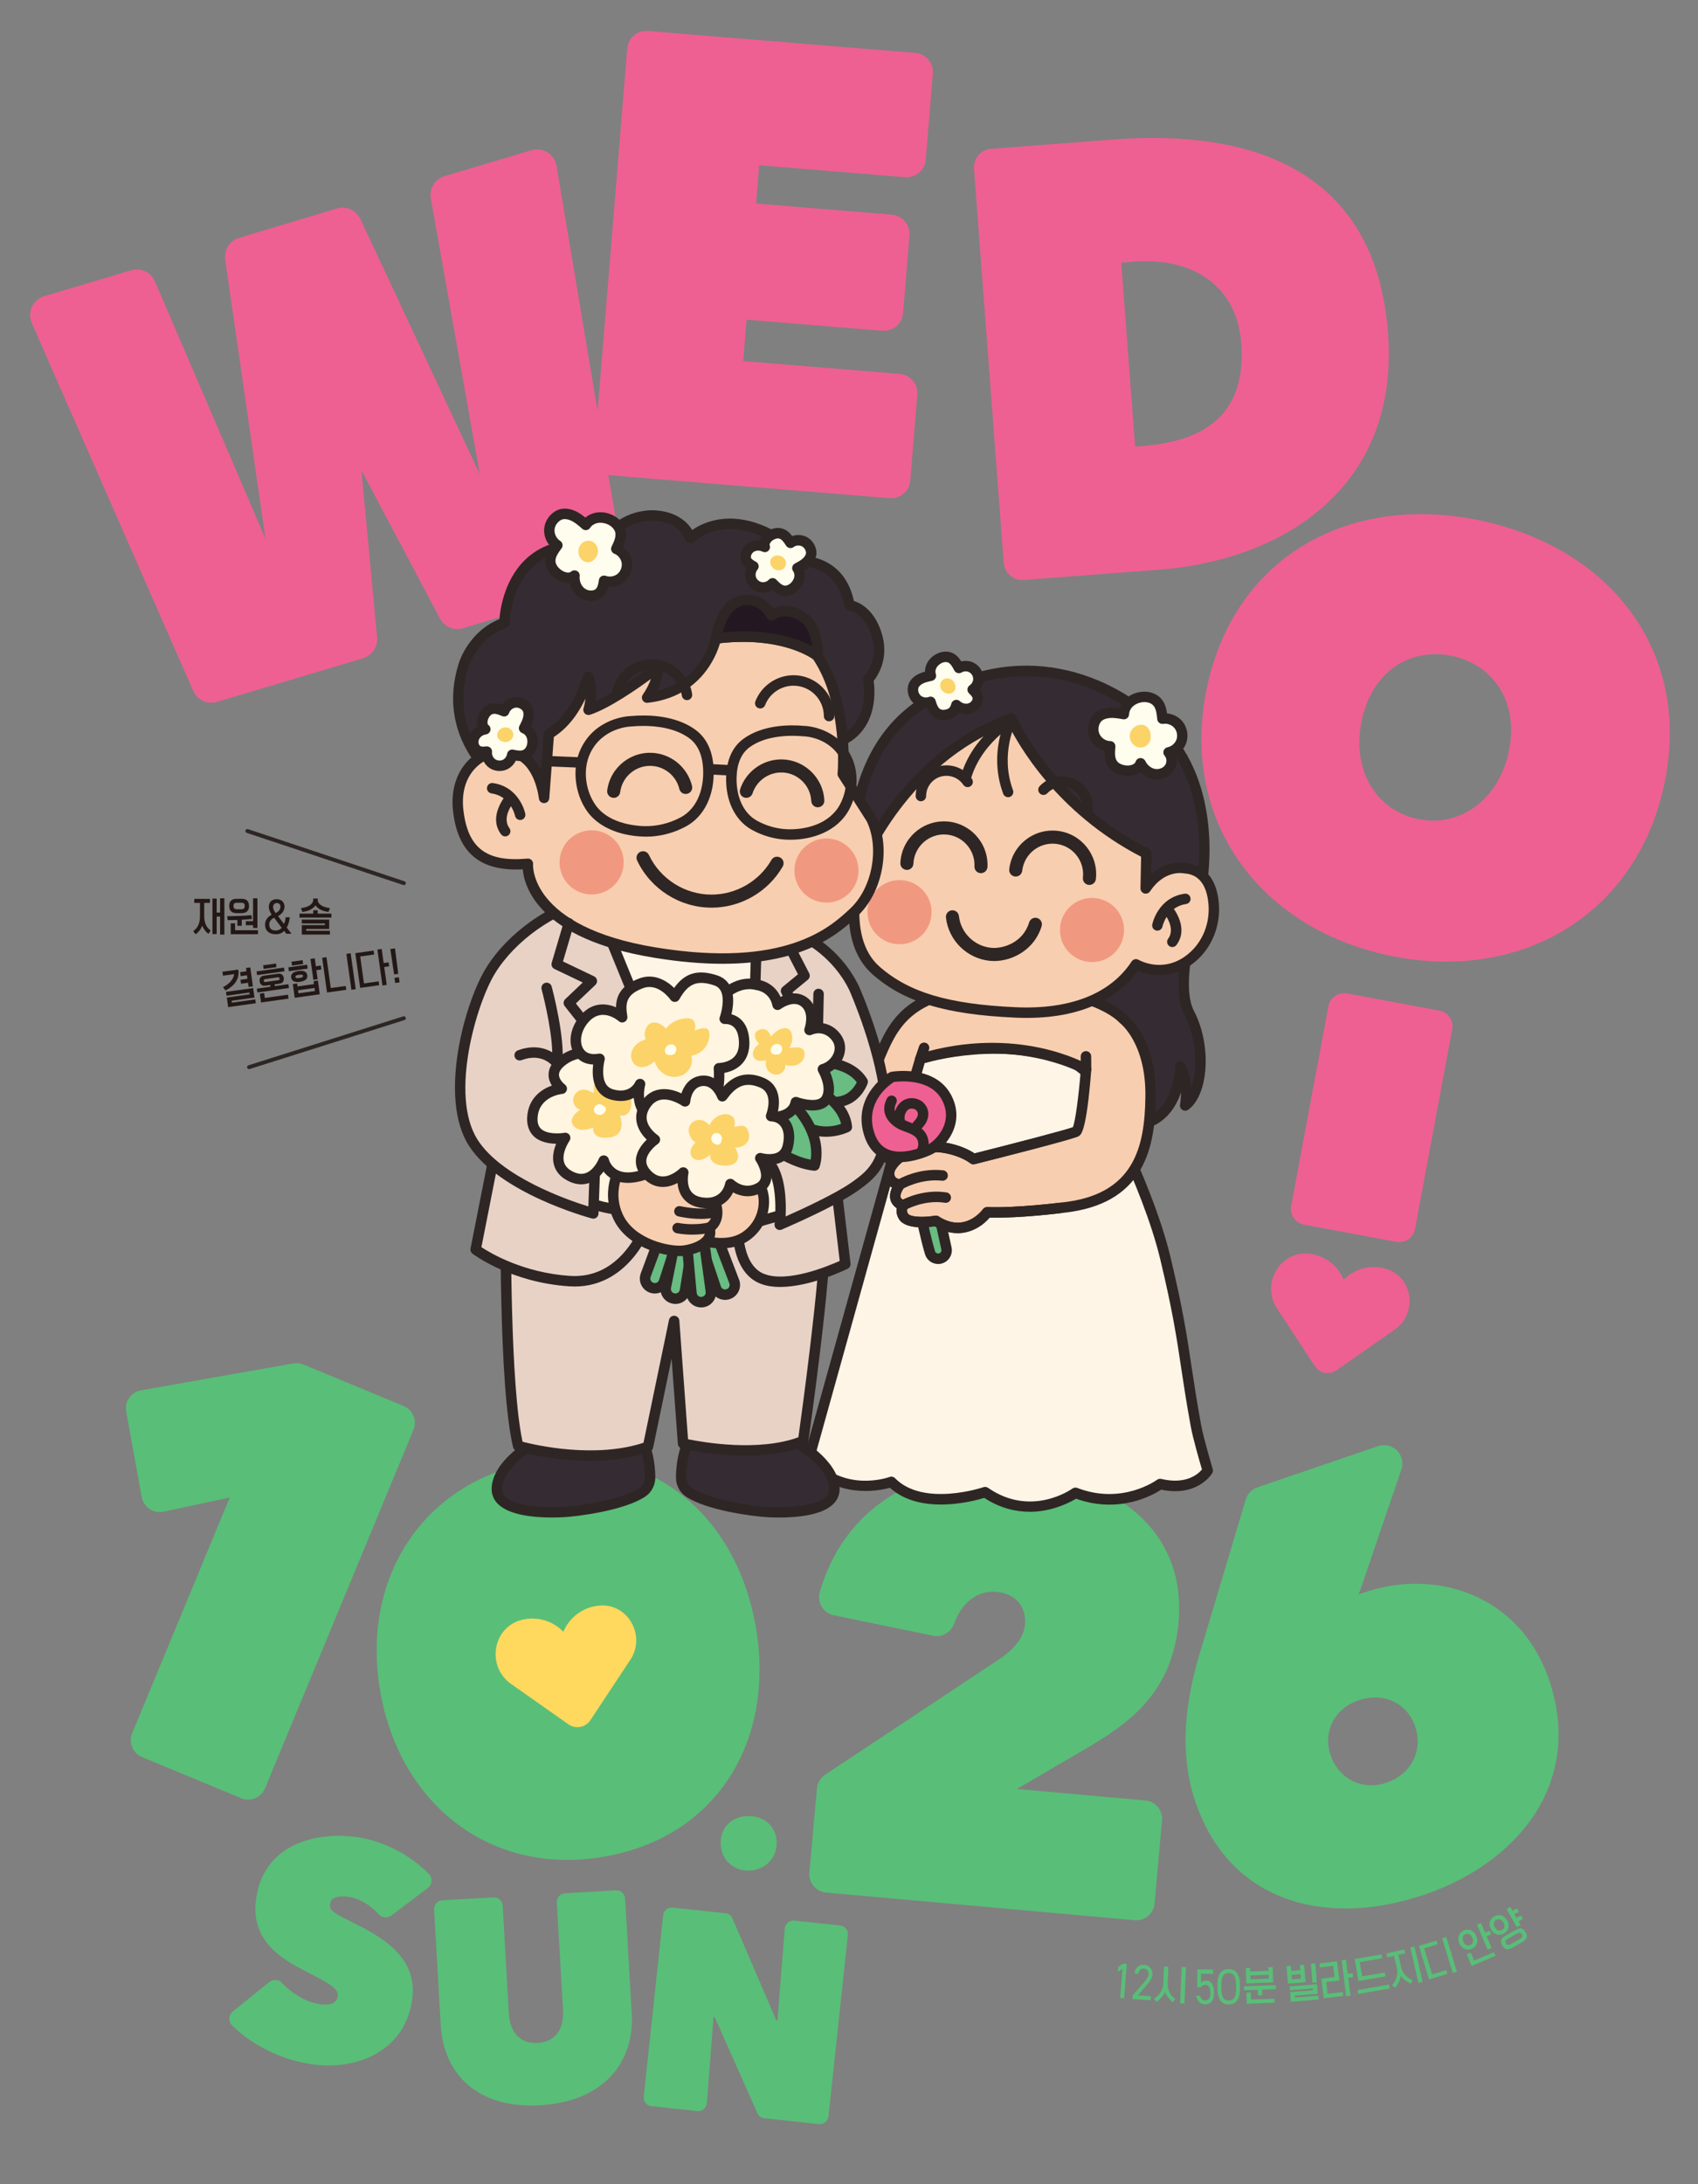 <?xml version="1.0" encoding="UTF-8"?>
<svg id="_레이어_1" data-name="레이어_1" xmlns="http://www.w3.org/2000/svg" version="1.1" viewBox="0 0 700 900">
  <rect x="0" y="0" width="700" height="900" fill="#808080" stroke="none"/>
  <!-- Generator: Adobe Illustrator 29.6.0, SVG Export Plug-In . SVG Version: 2.1.1 Build 207)  -->
  <defs>
    <style>
      .st0 {
        fill: #2e2624;
      }

      .st1 {
        fill: #231821;
      }

      .st2 {
        fill: #fff5e0;
      }

      .st3 {
        fill: #ee6092;
      }

      .st4 {
        fill: #f8ceb0;
      }

      .st5 {
        fill: #ffd85e;
      }

      .st6 {
        fill: #231815;
      }

      .st7 {
        fill: #fffded;
      }

      .st8 {
        fill: #59be78;
      }

      .st9 {
        fill: #e8d2c6;
      }

      .st10 {
        fill: #f19980;
      }

      .st11 {
        fill: #352c33;
      }

      .st12 {
        fill: #69bc82;
      }

      .st13 {
        fill: #fff5e6;
      }

      .st14 {
        fill: #fcd369;
      }
    </style>
  </defs>
  <path class="st3" d="M267.12,12.78l110.19,9.02c4.36.36,7.6,4.18,7.24,8.53l-2.9,35.44c-.36,4.36-4.18,7.6-8.53,7.24l-60.14-4.92-1.29,15.78,56,4.58c4.36.36,7.6,4.18,7.24,8.53l-2.63,32.08c-.36,4.36-4.18,7.6-8.53,7.24l-56-4.58-1.4,17.07,64.54,5.28c4.36.36,7.6,4.18,7.24,8.53l-2.9,35.44c-.36,4.36-4.18,7.6-8.53,7.24l-114.59-9.38c-4.36-.36-7.6-4.18-7.24-8.53l13.69-167.36c.36-4.36,4.18-7.6,8.53-7.24Z"/>
  <path class="st3" d="M413.78,231.91l-12.26-162.36c-.32-4.23,2.85-7.91,7.07-8.23l50.6-3.84c55.96-4.23,107.89,11.79,113.03,79.79,4.72,62.48-41.9,93.51-94.59,97.49l-55.62,4.22c-4.23.32-7.91-2.85-8.23-7.07ZM462.23,108.25l5.72,75.78,3.04-.25c27.85-2.1,42.79-14.84,40.71-42.44-1.72-22.84-19.08-35.41-44.17-33.51l-5.3.42Z"/>
  <path class="st3" d="M610.68,214.57c53.63,11.48,87.01,54.43,75.37,108.78s-60.08,81.79-113.71,70.31c-53.63-11.48-86.36-56.3-74.72-110.65,11.63-54.35,59.43-79.93,113.06-68.45ZM584.37,337.45c17.32,3.71,33.38-7.8,37.64-27.72,4.26-19.92-5.95-35.7-23.27-39.4-17.54-3.75-33.1,6.5-37.36,26.42-4.26,19.92,5.45,36.95,22.99,40.7Z"/>
  <path class="st3" d="M251.14,240.86l-60.25,17.99c-3.72,1.12-7.71-.55-9.52-3.98l-32.36-61.07,6.44,68.88c.36,3.86-2.05,7.43-5.76,8.55l-60.24,17.99c-3.93,1.18-8.13-.76-9.78-4.52L13.1,133.11c-1.96-4.47.43-9.65,5.11-11.06l35.86-10.67c3.97-1.19,8.21.8,9.83,4.62l45.54,105.98-16.6-114.96c-.6-4,1.83-7.83,5.7-9l40.32-12.11c3.88-1.17,8.03.71,9.73,4.39l49.21,105.14-20.19-113.62c-.74-4.07,1.7-8.06,5.66-9.25l35.81-10.66c4.69-1.41,9.55,1.62,10.36,6.44l27.38,163.36c.68,4.04-1.76,7.95-5.68,9.13Z"/>
  <g>
    <g>
      <path class="st8" d="M311.5,669.92c8.22,46.32-15.11,86.72-62.05,95.05-46.94,8.33-84.4-21.28-92.62-67.6-8.22-46.32,16.8-86.8,63.74-95.13,46.94-8.33,82.71,21.37,90.93,67.69Z"/>
      <path class="st5" d="M259.88,683.89c6.41-9.7-.74-23-12.35-22.34-.47.03-.94.07-1.42.14-6.46.9-11.54,5.14-13.87,10.68-3.99-4.15-9.91-6.28-15.99-5.16-.41.08-.82.17-1.22.27-12.04,3.11-14.54,19.23-4.37,26.38l23.68,16.66c2.96,2.08,7.06,1.31,9.06-1.71l16.48-24.93Z"/>
    </g>
    <path class="st8" d="M411.49,683.99c5.83-3.73,10.54-8.8,11.05-14.5.58-6.45-2.86-12.75-11.78-13.55-7.72-.69-14.27,4.26-17.42,13.13-1.28,3.58-4.96,5.71-8.69,4.94l-40.93-8.44c-4.29-.88-7-5.23-5.79-9.44,11.29-39.34,47.2-54.22,82.38-51.07,34.71,3.11,69.21,22.44,65.52,63.59-2.6,29-20.47,41.65-39.18,52.47l-27.42,16.03,52.93,4.74c4.17.37,7.26,4.06,6.88,8.24l-3.06,34.22c-.37,4.17-4.06,7.26-8.24,6.88l-127.18-11.39c-4.17-.37-7.26-4.06-6.88-8.24l3.1-34.67c.21-2.3,1.44-4.37,3.37-5.65l71.34-47.3Z"/>
    <path class="st8" d="M562.66,656.1c28.71-9.81,63.8.54,75.94,36.08,14.32,41.9-12.41,75.21-51.25,88.48-38.84,13.27-79.88,4.69-94.52-38.15-7.16-20.95-3.86-42.84,1.97-61.92l18.75-62.72c.7-2.35,2.5-4.21,4.81-5l49.72-16.99c5.96-2.04,11.66,3.66,9.63,9.62l-16.41,48.16-1.23,3.31,2.59-.88ZM548.54,723.23c3.3,9.65,12.93,14.77,23.05,11.31,10.59-3.62,15.08-13.57,11.78-23.21-3.22-9.42-12.77-14.3-23.36-10.68-10.12,3.46-14.69,13.17-11.47,22.58Z"/>
    <path class="st8" d="M94.71,617.05l-27.31,5.84c-4.16.89-8.23-1.84-8.99-6.02l-6.38-35.22c-.74-4.11,1.99-8.04,6.1-8.76l62.81-11.09c1.41-.25,2.87-.09,4.19.46l41.23,17.08c3.84,1.59,5.67,6,4.08,9.84l-61.18,147.69c-1.59,3.84-6,5.67-9.84,4.08l-40.86-16.93c-3.84-1.59-5.67-6-4.08-9.84l40.24-97.13Z"/>
    <path class="st8" d="M96,828.81l15.01-12.11c1.6-1.29,3.91-1.1,5.31.41,3.82,4.13,9.61,7.83,15.57,8.73,3.4.51,6.83,0,7.31-3.15s-2.47-5.01-14.44-11.07c-11.49-5.86-21.48-13.94-19.13-29.56,3.34-22.18,24.53-27.62,42.04-24.98,10.37,1.56,21.27,7.04,29.13,15.1,1.63,1.67,1.39,4.4-.47,5.8l-14.99,11.3c-1.62,1.22-3.92,1-5.25-.54-3.45-3.98-8.32-6.51-12.13-7.09-4.41-.66-7.48.03-7.92,2.93-.4,2.65,2.11,3.93,7.99,6.87,12.23,6.1,28.64,14.37,25.86,32.77-3.25,21.55-23.58,29.05-41.6,26.33-12.72-1.92-24.6-8.05-32.61-15.98-1.64-1.62-1.47-4.32.32-5.77Z"/>
    <path class="st8" d="M181.68,834.31l-2.72-47.46c-.11-2,1.41-3.72,3.41-3.83l21.03-1.2c2-.11,3.72,1.41,3.83,3.41l2.54,44.37c.46,7.96,4.77,12.6,11.9,12.19s10.89-5.51,10.43-13.47l-2.54-44.37c-.11-2,1.41-3.72,3.41-3.83l20.91-1.2c2-.11,3.72,1.41,3.83,3.41l2.72,47.46c1.14,19.96-11.52,36.18-37.77,37.68-26.25,1.5-39.85-13.21-40.99-33.17Z"/>
    <path class="st8" d="M277.27,786.03l21.81,2.33c1.27.14,2.37.95,2.88,2.12l18.09,42.08.46.05,3-37.98c.16-1.99,1.93-3.46,3.91-3.24l18.97,2.03c1.95.21,3.35,1.95,3.15,3.9l-8,74.77c-.21,1.95-1.95,3.35-3.9,3.15l-22.53-2.41c-1.26-.13-2.35-.93-2.86-2.08l-17.64-39.62-.46-.05-2.74,35.55c-.15,1.99-1.92,3.46-3.91,3.25l-18.97-2.03c-1.95-.21-3.35-1.95-3.15-3.9l8-74.77c.21-1.95,1.95-3.35,3.9-3.15Z"/>
    <path class="st8" d="M297.11,759.4c0,6.4,4.68,11.39,11.39,11.39s11.7-5,11.7-11.39-4.68-11.08-11.7-11.08-11.39,4.84-11.39,11.08Z"/>
    <g>
      <path class="st3" d="M555.32,409.35l38.07,7.09c3.58.67,5.94,4.11,5.28,7.69l-15.34,82.3c-.67,3.58-4.11,5.94-7.69,5.28l-38.07-7.09c-3.58-.67-5.94-4.11-5.28-7.69l15.34-82.3c.67-3.58,4.11-5.94,7.69-5.28Z"/>
      <path class="st3" d="M575.01,547.84c9.37-6.54,7.66-21.27-3.19-24.87-.44-.15-.89-.28-1.35-.39-6.23-1.51-12.41.52-16.54,4.73-2.14-5.23-6.78-9.33-12.74-10.5-.41-.08-.81-.14-1.21-.2-12.12-1.52-20.25,12.3-13.55,22.51l15.6,23.8c1.95,2.98,5.98,3.76,8.9,1.72l24.08-16.8Z"/>
    </g>
    <path class="st0" d="M166.51,364.71c-.08,0-.17-.01-.26-.04l-64.53-21.49c-.42-.14-.65-.6-.51-1.02.14-.42.59-.65,1.02-.51l64.53,21.49c.42.14.65.6.51,1.02-.11.34-.43.55-.77.55Z"/>
    <path class="st0" d="M102.67,440.53c-.34,0-.66-.22-.77-.56-.13-.43.1-.88.53-1.01l63.84-20.18c.42-.14.88.1,1.01.53.13.43-.1.88-.53,1.01l-63.84,20.18c-.08.03-.16.04-.24.04Z"/>
    <g>
      <path class="st6" d="M98.26,399.95c.12.86.08,1.69-.11,2.48-.2.79-.53,1.53-.99,2.22-.47.69-1.06,1.33-1.77,1.91-.71.58-1.52,1.11-2.43,1.57l-1.04-1.37c.6-.29,1.18-.64,1.72-1.04.54-.4,1.02-.84,1.44-1.31.41-.47.75-.96,1-1.48s.4-1.03.42-1.54l-4.57.64-.23-1.61,6.5-.91.06.45ZM102.92,409.72l-.11-.75-9.43,1.32-.22-1.58,11.2-1.57.55,3.91-9.41,1.32.11.78,9.63-1.35.22,1.58-11.41,1.6-.55-3.94,9.43-1.32ZM103.17,398.61l1.09,7.81-1.77.25-.24-1.73-2.89.41-.23-1.63,2.89-.41-.2-1.45-2.6.36-.23-1.63,2.6-.36-.19-1.37,1.77-.25Z"/>
      <path class="st6" d="M117.07,398.69l.21,1.52-11.3,1.58-.21-1.52,11.3-1.58ZM118.9,405.54l.22,1.58-13.02,1.83-.22-1.58,5.62-.79-.1-.72-2.04.29c-.67.09-1.2-.02-1.6-.35-.39-.33-.63-.8-.72-1.41s.02-1.13.3-1.56c.29-.43.77-.69,1.44-.79l5.88-.82c.67-.09,1.2.03,1.6.36.39.34.63.81.72,1.41s-.02,1.12-.3,1.55c-.29.43-.77.69-1.44.78l-2.06.29.1.72,5.62-.79ZM108.9,409.2l.28,2.01,9.54-1.34.23,1.61-11.33,1.59-.51-3.63,1.78-.25ZM113.77,397.01l.21,1.5-5.3.74-.21-1.5,5.3-.74ZM108.74,404.14c.02.14.08.27.17.38.09.12.28.16.56.12l5.17-.73c.27-.04.45-.11.54-.23.09-.12.12-.27.1-.46-.03-.18-.1-.32-.22-.42-.12-.1-.32-.13-.58-.09l-5.17.73c-.28.04-.45.13-.5.27-.06.14-.08.29-.06.42Z"/>
      <path class="st6" d="M119.1,400.2l-.22-1.6,7.75-1.09.22,1.6-7.75,1.09ZM120.02,402.79c-.09-.67.09-1.24.56-1.72.47-.48,1.29-.8,2.45-.96,1.17-.16,2.04-.08,2.63.24.58.33.92.83,1.02,1.51.1.68-.09,1.26-.56,1.73-.47.47-1.29.79-2.46.96-1.16.16-2.03.08-2.62-.25-.58-.33-.92-.83-1.02-1.5ZM120.39,397.87l-.22-1.6,4.57-.64.22,1.6-4.57.64ZM122.49,405.25l.17,1.21,6.78-.95-.17-1.21,1.77-.25.79,5.64-10.33,1.45-.79-5.64,1.78-.25ZM124.92,402.1c-.01-.1-.05-.18-.1-.26-.05-.08-.14-.14-.27-.17-.12-.04-.29-.06-.5-.06-.21,0-.48.02-.8.06-.61.09-1.02.2-1.22.35-.2.15-.29.32-.26.51.03.21.16.36.39.45.23.09.65.09,1.27,0,.61-.09,1.02-.2,1.23-.35.2-.15.29-.32.26-.53ZM123.06,409.3l6.78-.95-.18-1.26-6.78.95.18,1.26ZM132.48,399.48l-2.04.29.52,3.72-1.77.25-1.21-8.61,1.77-.25.46,3.27,2.04-.29.23,1.61Z"/>
      <path class="st6" d="M142.52,406.26l.22,1.6-7.92,1.11-2.01-14.31,1.78-.25,1.78,12.71,6.14-.86ZM142.79,393.05l1.77-.25,2.08,14.8-1.77.25-2.08-14.8Z"/>
      <path class="st6" d="M146.47,392.75l7.55-1.06.23,1.61-5.76.81,1.56,11.1,6.05-.85.22,1.6-7.83,1.1-2.01-14.31ZM160.44,398.17l-2.04.29,1.03,7.36-1.77.25-2.08-14.8,1.77-.25.81,5.81,2.04-.29.23,1.63Z"/>
      <path class="st6" d="M162.83,390.78l1.35,10.49-1.7.24-1.57-10.46,1.91-.27ZM164.44,402.67l.3,2.11-1.83.26-.3-2.11,1.83-.26Z"/>
    </g>
    <g>
      <path class="st6" d="M84.19,372.01v5.5c0,.59.04,1.16.13,1.72.09.55.23,1.08.44,1.58.2.5.47.97.81,1.4.34.44.76.84,1.28,1.2l-.9,1.37c-.22-.13-.45-.31-.69-.53-.24-.23-.47-.49-.7-.78-.23-.3-.45-.62-.66-.97-.21-.35-.39-.71-.54-1.09-.3.79-.7,1.49-1.19,2.11-.49.62-1.01,1.1-1.54,1.44l-.99-1.29c.52-.35.96-.76,1.32-1.2.36-.45.65-.93.86-1.44.22-.52.38-1.07.47-1.65.1-.59.15-1.2.15-1.83v-5.53h-2.35v-1.64h6.46v1.64h-2.35ZM90.74,370.15h1.76v14.95h-1.76v-7.43h-1.42v7.22h-1.74v-14.61h1.74v5.76h1.42v-5.89Z"/>
      <path class="st6" d="M97.86,379.07c-.7.02-1.38.04-2.05.06-.67.02-1.32.02-1.94.02l-.23-1.61c.75-.01,1.56-.03,2.42-.05.86-.02,1.72-.05,2.59-.08.87-.03,1.73-.08,2.58-.13.85-.05,1.65-.12,2.41-.19l.23,1.56c-.64.08-1.31.14-2.02.19-.71.05-1.44.1-2.19.15v2.48h-1.8v-2.4ZM97.53,376.26c-1.03,0-1.79-.26-2.29-.77-.5-.52-.75-1.25-.75-2.19s.25-1.67.75-2.18c.5-.51,1.26-.76,2.29-.76h2.09c1.03,0,1.79.25,2.29.76.5.51.75,1.23.75,2.18s-.25,1.68-.75,2.19c-.5.52-1.26.77-2.29.77h-2.09ZM96.91,380.46v2.85h9.43v1.63h-11.23v-4.48h1.8ZM96.25,373.3c0,.18.02.36.06.52.04.17.11.31.21.44.1.12.25.22.44.3.19.08.43.11.73.11h1.77c.3,0,.54-.04.73-.11.19-.08.33-.17.44-.3.1-.12.17-.27.21-.44.04-.17.06-.34.06-.52s-.02-.35-.06-.52c-.04-.16-.11-.3-.21-.43-.1-.12-.25-.22-.44-.29-.19-.07-.43-.1-.73-.1h-1.77c-.3,0-.54.04-.73.1s-.33.17-.44.29c-.1.12-.17.27-.21.43-.04.16-.06.33-.06.52ZM106.12,370.15v12.21h-1.79v-1.13h-3v-1.65h3v-9.43h1.79Z"/>
      <path class="st6" d="M117.17,383.57c-.45.45-.95.8-1.51,1.03-.56.24-1.2.35-1.93.35-.69,0-1.3-.08-1.85-.25-.55-.17-1.01-.42-1.4-.75-.39-.33-.68-.75-.89-1.25-.21-.5-.31-1.08-.31-1.75,0-.47.07-.91.2-1.31.14-.4.33-.76.57-1.1.25-.33.53-.64.86-.91.33-.27.69-.52,1.09-.75-.31-.46-.58-.97-.82-1.53s-.36-1.1-.36-1.61c0-.58.09-1.07.26-1.48s.41-.74.71-1,.66-.45,1.07-.56c.41-.12.85-.18,1.31-.18.44,0,.84.07,1.22.21.38.14.71.34.99.61.29.27.51.59.67.98.16.38.24.81.24,1.3,0,.42-.07.82-.21,1.2-.14.38-.33.73-.57,1.06-.24.32-.52.62-.84.89s-.67.51-1.05.71l2.45,3.23c.18-.41.33-.85.45-1.31.12-.47.2-.95.25-1.44h1.7c-.08.75-.22,1.49-.42,2.22s-.48,1.4-.84,2.02l1.96,2.56h-2.12l-.89-1.18ZM113.68,383.41c.49,0,.95-.09,1.36-.28.41-.19.78-.46,1.11-.81l-3.16-4.19c-.28.16-.54.33-.78.52-.24.18-.46.38-.64.6-.18.22-.33.46-.43.72-.1.26-.15.54-.15.85,0,1.73.9,2.6,2.7,2.6ZM112.59,373.78c0,.42.1.84.3,1.25.2.41.45.82.73,1.22.24-.13.48-.28.72-.44.24-.17.45-.35.64-.56.19-.21.34-.45.46-.71.12-.26.17-.56.17-.88,0-.52-.14-.91-.42-1.17-.28-.26-.62-.4-1.03-.4-.21,0-.41.03-.6.1-.19.06-.36.16-.5.3-.15.13-.26.31-.34.52-.08.21-.12.47-.12.77Z"/>
      <path class="st6" d="M129.15,376.47v-1.4h1.8v1.4h5.67v1.63h-13.15v-1.63h5.67ZM135.44,375.76c-1.39-.17-2.52-.5-3.39-.98-.87-.48-1.53-1.06-2-1.73-.46.68-1.13,1.26-2,1.73-.87.48-2,.8-3.39.98l-.59-1.55c.76-.11,1.46-.26,2.08-.46.62-.2,1.16-.45,1.6-.74.44-.3.78-.64,1.02-1.02.24-.39.36-.82.36-1.31v-.44h1.83v.44c0,.48.12.92.36,1.31.24.39.58.73,1.02,1.02.44.3.97.54,1.6.74.62.2,1.32.35,2.08.46l-.6,1.55ZM133.93,381.2v-.69h-9.51v-1.58h11.29v3.85h-9.49v.74h9.78v1.58h-11.58v-3.9h9.51Z"/>
    </g>
    <g>
      <g>
        <g>
          <path class="st13" d="M379.4,436.31s37.8-12.11,68.33,4.36c0,0,24.71,44.34,32.71,77.78,8,33.44,7.55,41.54,12.6,69.05,1.05,5.73,4.85,18.41,4.85,18.41,0,0-5.33,8.96-19.63,5.57,0,0-15.07,11.28-34.91,3.63,0,0-18.05,12.98-37.23-.28,0,0-25.8,8.85-38.64-4.23,0,0-20.03,7.33-34.13-9.03l46.06-165.27Z"/>
          <path class="st0" d="M424.42,622.92c-5.68,0-12.1-1.43-18.65-5.71-5.01,1.52-26.44,7.13-38.89-4.17-4.91,1.34-22.42,4.76-35.18-10.05-.47-.55-.64-1.29-.44-1.98l46.06-165.27c.19-.7.73-1.25,1.42-1.47,1.58-.51,39.03-12.2,70.01,4.52.36.19.66.49.86.85.25.45,24.95,44.98,32.92,78.32,5.16,21.57,6.79,32.49,8.69,45.13,1.05,7,2.14,14.24,3.93,24.04,1.02,5.55,4.75,18.06,4.79,18.19.17.58.1,1.2-.21,1.72-.24.41-6.08,9.88-21.03,6.78-3.51,2.29-17.33,10.08-35.1,3.72-2.58,1.56-9.88,5.4-19.17,5.4ZM406.11,612.69c.43,0,.86.13,1.22.38,17.65,12.21,34.07.79,34.76.3.59-.42,1.35-.52,2.03-.26,18.52,7.14,32.7-3.24,32.84-3.34.51-.38,1.17-.52,1.79-.37,10.29,2.44,15.24-2.06,16.76-3.89-.93-3.16-3.7-12.73-4.6-17.62-1.81-9.87-2.9-17.14-3.96-24.18-1.88-12.54-3.5-23.37-8.62-44.76-7.36-30.78-29.34-71.48-32.19-76.68-26.4-13.9-58.69-5.99-65-4.23l-45.42,162.99c12.86,13.9,30.26,7.83,31,7.56.79-.29,1.68-.09,2.27.51,11.73,11.96,36.17,3.79,36.41,3.7.23-.08.46-.12.7-.12Z"/>
        </g>
        <g>
          <path class="st11" d="M352.7,367.08s-9.52-53.47,28.01-77.51c37.53-24.04,75.64-11.43,97.62,10.55,21.99,21.99,18.76,56,16.71,66.55-2.05,10.55-11.43,38.11-4.69,51.01,6.74,12.9,5.87,32.28-1.76,37.85,0,0,1.78-9.24-2.06-16.16,0,0,.11,17.43-12.61,22.87l-121.23-95.16Z"/>
          <path class="st0" d="M473.93,464.39c-.47,0-.94-.16-1.33-.46l-121.23-95.16c-.42-.33-.7-.79-.79-1.32-.1-.55-9.33-55.17,28.96-79.7,40.25-25.79,79.19-10.27,100.31,10.84,24.92,24.92,18.16,64.1,17.3,68.48-.42,2.14-1.11,4.9-1.91,8.09-3,11.92-8.02,31.88-2.98,41.51,7.28,13.92,6.07,34.4-2.39,40.59-.71.52-1.67.55-2.42.08s-1.13-1.36-.97-2.22c0-.04.39-2.14.37-5-1.77,5.31-5.25,11.18-12.07,14.09-.27.12-.56.17-.85.17ZM354.7,365.91l119.51,93.81c10.1-5.35,10.17-20.18,10.17-20.34,0-.98.66-1.85,1.61-2.09.95-.25,1.95.18,2.43,1.04,1.77,3.2,2.46,6.78,2.67,9.88,2.84-7.77,2.05-20.54-2.65-29.53-5.79-11.08-.73-31.23,2.62-44.56.79-3.13,1.47-5.84,1.86-7.86.81-4.16,7.22-41.27-16.12-64.62-19.99-19.99-56.85-34.67-94.94-10.26-33.42,21.41-28.12,67.89-27.17,74.53Z"/>
        </g>
        <g>
          <path class="st12" d="M374.79,477.02s5.65,29.6,8.61,39.19c.5,1.63,2.09,2.67,3.79,2.46h0c2.05-.26,3.43-2.21,2.99-4.23l-8.42-38.39-6.97.97Z"/>
          <path class="st0" d="M386.74,520.84c-2.45,0-4.66-1.6-5.4-4-2.96-9.6-8.43-38.21-8.67-39.42-.11-.58.02-1.18.36-1.66.34-.48.87-.8,1.45-.88l6.97-.97c1.13-.16,2.16.57,2.4,1.67l8.42,38.39c.34,1.55.01,3.18-.91,4.48s-2.34,2.15-3.92,2.35c-.24.03-.48.04-.71.04ZM377.33,478.83c1.37,7.05,5.7,28.89,8.12,36.73.2.63.82,1.05,1.46.95.52-.06.81-.38.94-.56s.33-.56.22-1.07l-7.99-36.44-2.75.38Z"/>
        </g>
        <g>
          <path class="st4" d="M474.34,451.61c-.23,23.25-5.87,42.98-36.64,46.03,0,0-18.32,2.35-30.77,1.88,0,0-8.45,11.74-21.14,3.52,0,0-11.87,2.11-13.62-2.35,0,0-1.12-1.77.15-4.05,0,0-6.27-1.35-1.45-8.5,0,0-2.36-.39-3.38-1.67-2.06-2.58-.27-5.53-.27-5.53,3.81-6.53,14.23-9.41,22.23-8.01,8.01,1.4,11.82,4.66,11.82,4.66,0,0,40.19-10.11,42.37-11.35,2.18-1.24,4.07-25.57,4.07-25.57,0,0-28.27-16.43-68.33-4.36l-12.24,41.79s-18.95-12.32-8.96-32.37c8.5-17.06,8.84-37.53,51-38.74,42.16-1.21,53.79,12.84,53.79,12.84,0,0,11.58,8.52,11.35,31.77-.23,23.25-5.87,42.98-36.64,46.03,0,0-18.32,2.35-30.77,1.88,0,0-8.45,11.74-21.14,3.52,0,0-11.87,2.11-13.62-2.35"/>
          <path class="st0" d="M394.76,508.11c-2.88,0-6.05-.79-9.41-2.81-3.4.51-12.89,1.44-15.1-3.64-.44-.8-.86-2.21-.58-3.85-.88-.56-1.81-1.44-2.35-2.76-.67-1.67-.53-3.58.42-5.71-.7-.36-1.39-.85-1.92-1.52-2.37-2.96-1.38-6.42-.42-7.99.04-.08.09-.15.13-.23-2.97-2.17-19.06-15.13-9.25-34.82,1.34-2.68,2.5-5.53,3.62-8.28,6.14-15.04,12.48-30.59,49.24-31.65,40.47-1.15,53.63,11.56,55.33,13.42,1.67,1.34,12.25,10.7,12.02,33.37-.21,21-4.58,42.85-34.4,47.61-1.34.21-2.73.39-4.17.54-.68.09-17.56,2.23-29.96,1.92-2.53,2.99-7.24,6.41-13.2,6.41ZM385.8,500.88c.41,0,.82.12,1.17.35,10.84,7.03,17.92-2.56,18.22-2.97.42-.58,1.11-.91,1.83-.89,12.13.46,30.23-1.84,30.41-1.86,30.19-3,34.54-22.88,34.76-43.92.22-21.89-10.36-29.93-10.47-30.01-.14-.1-.27-.23-.38-.36-.1-.12-11.8-13.21-52.07-12.06-33.95.98-39.5,14.58-45.38,28.97-1.15,2.83-2.35,5.75-3.75,8.58-7,14.04,1.43,23.87,5.85,27.77l11.35-38.76c.2-.7.75-1.25,1.44-1.46,40.5-12.2,68.84,3.87,70.03,4.56.71.42,1.13,1.2,1.07,2.03-1.98,25.46-4.2,26.73-5.15,27.27-2.26,1.29-33.42,9.18-42.91,11.57-.67.18-1.39,0-1.93-.45-.02-.02-3.55-2.92-10.78-4.18-6.96-1.21-16.58,1.11-20,6.97-.11.19-.97,1.78.09,3.1.28.35,1.32.76,2.06.89.72.13,1.33.61,1.61,1.28.29.67.22,1.44-.19,2.05-1.18,1.76-1.68,3.24-1.36,4.08.31.81,1.49,1.12,1.51,1.12.65.16,1.21.62,1.48,1.23.27.62.25,1.32-.08,1.91-.6,1.08-.22,1.85-.21,1.85.07.12.14.24.19.37.63,1.61,6.45,1.86,11.24,1.01.12-.02.25-.03.37-.03ZM385.35,470.43c1.55,0,3.06.13,4.49.38,6.29,1.1,10.22,3.32,11.9,4.45,14.54-3.66,36.96-9.46,40.55-10.77,1.02-2.34,2.39-13,3.18-22.56-5.62-2.78-30.75-13.59-64.33-3.88l-10.71,36.59c4.2-2.81,9.76-4.2,14.93-4.2Z"/>
        </g>
        <g>
          <path class="st4" d="M472.61,351.7c-40.46-20.39-55.71-55.68-55.71-55.68-44.79,16.08-61.73,59.99-61.73,59.99,0,0-10.02,29.89,6.03,43.93,13.78,12.06,31.87,16.08,57.43,17.23,25.56,1.15,41.35-7.18,49.68-19.81,0,0,11.58,6.8,22.97-2.68,6.59-5.48,9.82-14.05,9.04-22.58-.61-6.61-3.32-13.62-11.91-14.36,0,0-9.19-2.01-16.08,8.33l.29-14.36Z"/>
          <path class="st0" d="M423.23,419.43c-1.52,0-3.09-.03-4.7-.11-28.79-1.29-45.81-6.44-58.75-17.76-16.93-14.82-7.08-44.96-6.65-46.24.21-.54,17.85-45.11,63.04-61.33,1.07-.38,2.25.13,2.7,1.17.15.35,15.47,34.84,54.7,54.61.74.37,1.2,1.14,1.18,1.97l-.17,8.38c6.32-5.63,12.96-4.73,14.11-4.53,7.97.74,12.85,6.52,13.75,16.3.87,9.47-2.79,18.6-9.8,24.44-9.66,8.04-19.61,5.36-23.61,3.74-6.75,9.3-20.02,19.36-45.81,19.36ZM415.79,298.73c-41.94,16.07-58.45,57.63-58.61,58.06-.06.19-9.33,28.61,5.44,41.54,12.13,10.61,28.39,15.45,56.11,16.7,22.45,1.01,38.99-5.51,47.78-18.85.63-.96,1.9-1.25,2.89-.67.42.24,10.46,5.87,20.5-2.48,5.92-4.93,9.01-12.68,8.27-20.73-1.07-11.64-7.75-12.22-9.95-12.41-.09,0-.18-.02-.28-.04-.3-.06-7.89-1.48-13.83,7.42-.53.8-1.53,1.15-2.44.86-.91-.29-1.53-1.14-1.51-2.1l.26-13.01c-35.01-18.11-50.9-46.69-54.64-54.28Z"/>
        </g>
        <circle class="st10" cx="450.18" cy="383.21" r="13.22"/>
        <circle class="st10" cx="370.83" cy="375.86" r="13.22"/>
        <g>
          <path class="st0" d="M477.13,383.48c-.15,0-.29-.01-.44-.05-1.16-.24-1.91-1.38-1.67-2.55.09-.45,2.42-11.04,13.33-12.63,1.17-.17,2.27.64,2.44,1.82.17,1.18-.64,2.27-1.82,2.44-7.96,1.16-9.72,9.16-9.74,9.25-.21,1.02-1.11,1.71-2.11,1.71Z"/>
          <path class="st0" d="M483.29,390.24c-.45,0-.89-.14-1.28-.42-.96-.71-1.16-2.06-.45-3.01,3.46-4.67-2.01-10.94-2.07-11.01-.79-.89-.71-2.25.18-3.04.89-.79,2.24-.71,3.03.17.32.36,7.87,8.95,2.31,16.44-.42.57-1.07.87-1.73.87Z"/>
        </g>
        <path class="st0" d="M449.11,364.64c-.1,0-.2,0-.31-.02-1.48-.17-2.54-1.5-2.37-2.98.78-6.9-4.19-13.15-11.09-13.93-6.88-.78-13.15,4.19-13.93,11.09-.17,1.48-1.51,2.54-2.98,2.37-1.48-.17-2.54-1.5-2.37-2.98.54-4.77,2.91-9.05,6.67-12.04,3.76-2.99,8.45-4.33,13.22-3.8,9.85,1.12,16.95,10.04,15.83,19.89-.16,1.37-1.32,2.39-2.67,2.39Z"/>
        <path class="st0" d="M404.41,359.8s-.08,0-.12,0c-1.49-.07-2.64-1.32-2.57-2.81.31-6.94-5.09-12.83-12.02-13.14-6.89-.31-12.83,5.09-13.14,12.02-.06,1.49-1.33,2.66-2.81,2.57-1.49-.07-2.64-1.32-2.57-2.81.44-9.9,8.81-17.58,18.75-17.17,9.9.44,17.6,8.85,17.16,18.75-.06,1.44-1.25,2.57-2.69,2.57Z"/>
        <path class="st0" d="M415.59,328.48c-.87,0-1.7-.54-2.02-1.4-3.62-9.74-2.63-18.64-1.12-24.48-4.25,3.73-9.78,9.93-12.2,18.35-.33,1.14-1.52,1.8-2.66,1.48-1.14-.33-1.8-1.52-1.48-2.66,4.65-16.22,19.1-24.68,19.71-25.04.83-.47,1.87-.35,2.56.32.69.66.86,1.7.42,2.55-.07.13-6.7,13.16-1.2,27.99.41,1.12-.15,2.35-1.27,2.77-.25.09-.5.14-.75.14Z"/>
        <path class="st0" d="M448.26,336.39c-.11,0-.23,0-.34-.03-1.17-.19-1.98-1.29-1.79-2.46.35-2.21-.18-4.42-1.49-6.23-1.31-1.81-3.25-3-5.46-3.35-2.75-.44-5.53.52-7.44,2.56-.81.87-2.17.91-3.04.1s-.92-2.17-.1-3.04c2.88-3.09,7.09-4.53,11.26-3.87,3.34.53,6.28,2.33,8.27,5.07,1.99,2.74,2.79,6.09,2.26,9.44-.17,1.06-1.08,1.82-2.12,1.82Z"/>
        <path class="st0" d="M379.64,330.16h0c-1.19,0-2.15-.97-2.15-2.16,0-3.39,1.34-6.57,3.74-8.95,2.39-2.38,5.57-3.69,8.94-3.69h.04c4.22.01,8.14,2.11,10.49,5.62.66.99.4,2.32-.59,2.99-.99.67-2.33.4-2.99-.59-1.56-2.32-4.15-3.7-6.93-3.71h-.03c-2.23,0-4.32.86-5.9,2.43-1.59,1.58-2.46,3.68-2.47,5.91,0,1.19-.97,2.15-2.15,2.15Z"/>
        <path class="st0" d="M409.83,396c-.54,0-1.07-.02-1.59-.07-9.52-.86-17.21-8.37-18.27-17.85-.17-1.48.9-2.81,2.37-2.98,1.49-.17,2.81.9,2.98,2.37.78,6.96,6.42,12.46,13.41,13.09,4.64.42,13-2.05,15.53-10.48.43-1.42,1.93-2.23,3.35-1.8,1.42.43,2.23,1.93,1.8,3.35-2.88,9.58-11.91,14.37-19.58,14.37Z"/>
        <g>
          <g>
            <path class="st7" d="M456.45,293.85c-1.87.32-3.7,1.16-4.7,2.81-1.2,1.97-1.4,4.54-.46,6.65,1.1,2.47,3.7,4.19,6.4,4.23-.24,2.46-.43,5.13.95,7.18,1.31,1.95,3.78,2.84,6.12,2.88,2.25.03,4.82-.93,5.47-3.08,1.04,2.15,3.03,3.89,5.37,4.39,2.34.5,4.98-.35,6.4-2.28,1.42-1.93,1.39-4.86-.24-6.61,2.39-.47,4.48-2.27,5.29-4.57.81-2.3.32-5.01-1.25-6.88-1.57-1.87-4.16-2.82-6.56-2.42-.23-2.49-.55-5.18-2.27-7-1.7-1.81-4.46-2.3-6.9-1.83-1.71.33-3.36,1.1-4.61,2.31-1.25,1.22-2.08,2.89-2.12,4.64-1.87-.33-3.77-.67-5.67-.56-.4.02-.8.07-1.2.14Z"/>
            <path class="st0" d="M476.94,321.21c-.6,0-1.21-.06-1.81-.19-1.89-.4-3.64-1.43-5.01-2.88-1.53,1.13-3.55,1.62-5.41,1.61-3.36-.05-6.3-1.48-7.88-3.83-1.38-2.06-1.55-4.5-1.46-6.56-2.64-.74-4.94-2.64-6.06-5.18-1.22-2.74-.99-6.05.59-8.65,1.21-1.99,3.4-3.34,6.18-3.81,0,0,0,0,0,0,.48-.08.96-.13,1.43-.16,1.39-.07,2.77.05,4.08.24.46-1.37,1.26-2.66,2.34-3.71,1.5-1.46,3.47-2.45,5.7-2.88,3.42-.66,6.82.29,8.87,2.47,1.72,1.82,2.33,4.17,2.62,6.27,2.4.22,4.72,1.38,6.28,3.24,2.05,2.44,2.69,5.97,1.63,8.98-.75,2.12-2.31,3.9-4.25,4.99.69,2.22.34,4.81-1.09,6.76-1.53,2.08-4.11,3.29-6.77,3.29ZM470.22,312.37c.82,0,1.58.47,1.94,1.22.79,1.65,2.28,2.88,3.88,3.22,1.58.34,3.35-.27,4.21-1.45.84-1.14.8-2.91-.08-3.87-.53-.57-.71-1.39-.47-2.13.24-.74.87-1.3,1.63-1.45,1.64-.32,3.12-1.6,3.67-3.18.56-1.58.21-3.5-.87-4.78-1.08-1.28-2.91-1.95-4.56-1.68-.59.1-1.19-.05-1.67-.42-.47-.36-.77-.91-.83-1.51-.22-2.39-.5-4.46-1.69-5.72-1.04-1.1-2.97-1.57-4.93-1.2-1.39.27-2.63.88-3.51,1.74-.89.87-1.44,2.05-1.47,3.15-.02.63-.31,1.21-.79,1.61-.49.4-1.12.56-1.74.45-1.72-.31-3.51-.63-5.17-.53-.32.02-.64.05-.96.11h0c-1.08.18-2.52.65-3.22,1.81-.85,1.39-.98,3.22-.34,4.66.76,1.71,2.6,2.92,4.46,2.95.6.01,1.17.27,1.57.72.4.45.6,1.04.54,1.64-.22,2.25-.34,4.39.59,5.78.93,1.38,2.86,1.9,4.36,1.92,1.38.06,3.07-.52,3.38-1.55.26-.85,1.01-1.45,1.89-1.52.06,0,.11,0,.17,0Z"/>
          </g>
          <path class="st14" d="M465.74,303.51c.13,2.6,2.41,5.07,5.32,4.42.52-.12,1.02-.34,1.47-.63,2.14-1.39,2.33-4.53,1.21-6.63-1.61-3-5.41-2.44-7.2.07-.6.84-.84,1.82-.79,2.77Z"/>
        </g>
        <g>
          <g>
            <path class="st7" d="M378.89,280.06c-1.2.75-2.24,1.84-2.47,3.27-.28,1.7.31,3.54,1.55,4.74,1.46,1.4,3.74,1.86,5.62,1.13.53,1.77,1.15,3.68,2.68,4.71,1.45.98,3.42.9,5.05.27,1.57-.61,2.48-1.88,2.92-3.67,1.33,1.2,3.19,1.84,4.95,1.53,1.76-.31,3.35-1.65,3.79-3.38.44-1.73-.57-3.14-2.03-4.51,1.53-1,2.46-2.84,2.38-4.66-.09-1.82-1.19-3.56-2.81-4.41-1.61-.85-3.67-.78-5.23.17-.86-1.66-1.84-3.43-3.54-4.21-1.69-.77-3.74-.34-5.3.68-1.09.71-2.02,1.71-2.54,2.9-.52,1.19-.62,2.59-.16,3.81-1.39.3-2.8.6-4.09,1.21-.27.13-.53.27-.79.43Z"/>
            <path class="st0" d="M388.91,296.8c-1.41,0-2.74-.37-3.83-1.11-1.53-1.03-2.38-2.58-2.93-4.01-2.07.13-4.16-.61-5.67-2.06-1.74-1.68-2.58-4.22-2.19-6.64.3-1.87,1.53-3.56,3.46-4.76,0,0,0,0,0,0,.32-.2.66-.38,1-.54.85-.4,1.72-.69,2.57-.91,0-1.02.21-2.06.64-3.03.67-1.53,1.82-2.86,3.34-3.84,2.34-1.52,5.16-1.84,7.37-.83,1.68.77,2.8,2.15,3.61,3.47,1.75-.43,3.66-.23,5.27.62,2.28,1.2,3.83,3.64,3.95,6.22.08,1.74-.49,3.47-1.53,4.86.88,1.21,1.64,2.9,1.12,4.95-.64,2.5-2.85,4.5-5.5,4.97-1.44.26-2.95.07-4.34-.51-.76,1.17-1.81,2.02-3.13,2.54-1.07.42-2.16.62-3.21.62ZM383.6,287.04c.32,0,.65.07.95.22.54.26.94.74,1.12,1.32.45,1.52.93,2.94,1.82,3.54.86.58,2.15.4,3.06.05.59-.23,1.24-.67,1.62-2.18.18-.73.73-1.32,1.46-1.54.72-.22,1.51-.05,2.07.46.89.81,2.09,1.19,3.14,1.01.99-.17,1.86-.93,2.08-1.79.08-.31.22-.87-1.42-2.41-.48-.45-.73-1.1-.67-1.76.06-.66.41-1.25.96-1.61.89-.59,1.46-1.69,1.4-2.76-.05-1.07-.72-2.12-1.66-2.61-.94-.5-2.19-.45-3.09.1-.51.31-1.13.4-1.7.24-.58-.16-1.06-.55-1.34-1.08-.78-1.5-1.51-2.78-2.53-3.24-.86-.4-2.13-.19-3.23.52-.8.52-1.42,1.21-1.74,1.96-.32.73-.36,1.54-.12,2.19.22.59.17,1.24-.13,1.79-.3.55-.83.94-1.44,1.07-1.25.27-2.54.54-3.61,1.05-.19.09-.39.2-.58.32-.49.31-1.34.94-1.47,1.78-.17,1.03.2,2.15.92,2.85.85.81,2.26,1.1,3.35.67.25-.1.51-.15.78-.15Z"/>
          </g>
          <path class="st14" d="M388.06,284.09c1,1.65,3.41,2.44,5.06.97,1.17-1.03.94-2.89.13-4.08-1.44-2.14-4.95-1.97-5.58.78-.2.86-.02,1.67.38,2.33Z"/>
        </g>
        <path class="st0" d="M379.4,438.47c-.23,0-.46-.04-.69-.12-1.13-.38-1.73-1.61-1.35-2.73l1.55-4.56c.38-1.13,1.6-1.73,2.73-1.35,1.13.38,1.73,1.61,1.35,2.73l-1.55,4.56c-.3.9-1.14,1.46-2.04,1.46Z"/>
        <path class="st0" d="M447.72,442.83c-1.18,0-2.14-.95-2.15-2.14l-.04-5.4c0-1.19.95-2.16,2.14-2.17h.02c1.18,0,2.14.95,2.15,2.14l.04,5.4c0,1.19-.95,2.16-2.14,2.17h-.02Z"/>
      </g>
      <g>
        <rect class="st13" x="246.58" y="377.55" width="74.16" height="54.02"/>
        <g>
          <g>
            <path class="st11" d="M220.6,594.36s-15.05,8.24-15.76,18.63,19.71,10.39,27.23,10.03c6.35-.3,25.21-2.9,32.88-8.23,1.97-1.37,3.07-3.7,3.05-6.1-.03-4.55-.89-13.67-6.55-21.14l-40.84,6.81Z"/>
            <path class="st0" d="M227.58,625.29c-7.72,0-17.82-.99-22.4-5.67-1.81-1.85-2.67-4.19-2.49-6.77.79-11.43,16.22-20.01,16.88-20.37.21-.12.44-.2.68-.24l40.84-6.81c.8-.13,1.59.19,2.07.82,5.99,7.9,6.95,17.44,6.99,22.42.02,3.19-1.46,6.14-3.97,7.88-8.24,5.73-27.81,8.32-34,8.62-1.36.07-2.92.11-4.59.11ZM221.33,596.42c-2.05,1.19-13.78,8.39-14.35,16.72-.09,1.38.31,2.48,1.28,3.47,3.16,3.23,12.01,4.83,23.7,4.27,7.42-.35,24.92-3.1,31.75-7.85,1.34-.93,2.14-2.55,2.13-4.32-.03-4.23-.79-12.1-5.36-18.81l-39.14,6.52Z"/>
          </g>
          <g>
            <path class="st11" d="M328.21,594.36s15.05,8.24,15.76,18.63c.72,10.39-19.71,10.39-27.23,10.03-6.35-.3-25.21-2.9-32.88-8.23-1.97-1.37-3.07-3.7-3.05-6.1.03-4.55.89-13.67,6.55-21.14l40.84,6.81Z"/>
            <path class="st0" d="M321.23,625.29c-1.67,0-3.22-.05-4.59-.11-6.2-.3-25.77-2.89-34.01-8.62-2.51-1.75-4-4.69-3.97-7.88.04-4.98.99-14.52,6.99-22.42.48-.64,1.27-.96,2.07-.82l40.84,6.81c.24.04.47.12.68.24.66.36,16.09,8.94,16.88,20.37.18,2.58-.68,4.93-2.49,6.77-4.58,4.68-14.68,5.67-22.4,5.67ZM288.33,589.9c-4.57,6.7-5.33,14.58-5.36,18.81-.01,1.77.78,3.38,2.13,4.32,6.83,4.75,24.33,7.5,31.75,7.85,11.67.56,20.54-1.04,23.7-4.27.97-.99,1.37-2.09,1.28-3.47-.57-8.33-12.3-15.52-14.35-16.72l-39.14-6.52Z"/>
          </g>
          <g>
            <path class="st9" d="M208.56,493.79s-1.01,77.11,5.05,102.02c0,0,29.62,8.75,53.52.34l10.77-51.84,3.7,50.49s29.28,7.07,49.48-1.01c0,0,9.76-68.67,9.09-87.55l-131.61-12.45Z"/>
            <path class="st0" d="M243.16,601.98c-16,0-29.34-3.86-30.16-4.1-.74-.22-1.3-.81-1.48-1.56-6.05-24.89-5.15-99.4-5.11-102.56,0-.6.27-1.17.71-1.57.45-.4,1.04-.6,1.64-.54l131.61,12.45c1.08.1,1.91.99,1.95,2.07.67,18.85-8.71,85.11-9.11,87.93-.11.76-.62,1.41-1.33,1.7-20.6,8.24-49.56,1.4-50.79,1.1-.91-.22-1.57-1-1.64-1.94l-2.58-35.14-7.64,36.77c-.15.74-.68,1.34-1.39,1.59-8.07,2.84-16.71,3.8-24.68,3.8ZM215.42,594.07c5.61,1.45,29.78,6.98,49.86.43l10.52-50.63c.22-1.05,1.18-1.78,2.25-1.71,1.07.07,1.93.92,2.01,1.99l3.58,48.89c6.05,1.24,28.83,5.26,45.5-.81,1.27-9.09,8.95-64.85,8.92-84.03l-127.36-12.05c-.1,12.84-.32,74.9,4.73,97.92Z"/>
          </g>
        </g>
        <g>
          <path class="st9" d="M205.07,469.34l-8.98,45.53s15.18,11.46,38.72,13.01c23.54,1.55,31.9-23.54,31.9-23.54l-61.64-35Z"/>
          <path class="st0" d="M236.87,530.1c-.72,0-1.46-.02-2.21-.07-23.91-1.57-39.23-12.96-39.87-13.44-.66-.5-.97-1.33-.81-2.13l8.98-45.53c.13-.68.59-1.25,1.22-1.54.63-.29,1.36-.25,1.96.09l61.64,35c.89.51,1.3,1.58.98,2.55-.09.26-8.64,25.08-31.88,25.08ZM198.47,513.9c3.82,2.52,17.39,10.57,36.47,11.83,8.99.58,16.69-2.88,22.89-10.31,3.26-3.9,5.24-7.95,6.18-10.13l-57.42-32.6-8.13,41.22Z"/>
        </g>
        <g>
          <path class="st9" d="M304.19,501.45s-2.05,21.01,10.27,25.57c12.33,4.57,34.02-6.16,34.02-6.16l-5.02-42.47-39.27,23.06Z"/>
          <path class="st0" d="M321.65,530.3c-2.81,0-5.52-.36-7.92-1.26-13.73-5.08-11.76-26.88-11.67-27.8.07-.69.46-1.3,1.05-1.65l39.27-23.06c.63-.37,1.4-.4,2.05-.07.65.32,1.1.95,1.18,1.67l5.02,42.47c.11.91-.37,1.78-1.18,2.18-.75.37-15.36,7.51-27.8,7.51ZM306.27,502.73c-.19,4.12-.21,18.88,8.95,22.27,9.64,3.57,26.12-3.26,30.95-5.44l-4.45-37.65-35.44,20.81Z"/>
        </g>
        <g>
          <path class="st2" d="M240.74,494.89s8.59,3.73,20.22,4.07l-.79-25.53-21.35-.9,1.92,22.37Z"/>
          <path class="st0" d="M260.96,501.11s-.04,0-.06,0c-11.91-.35-20.65-4.08-21.02-4.24-.73-.32-1.22-1-1.29-1.79l-1.92-22.37c-.05-.62.16-1.23.59-1.67.43-.45,1.04-.68,1.65-.66l21.35.9c1.13.05,2.03.96,2.06,2.09l.79,25.53c.02.59-.21,1.17-.63,1.59-.4.4-.95.63-1.52.63ZM242.77,493.37c2.43.88,8.41,2.8,15.97,3.32l-.66-21.2-16.91-.72,1.6,18.59Z"/>
        </g>
        <g>
          <polygon class="st2" points="310.11 504.1 326.72 499.31 321.33 475.07 307.27 478.07 310.11 504.1"/>
          <path class="st0" d="M310.11,506.25c-.42,0-.84-.12-1.2-.36-.53-.35-.87-.92-.94-1.56l-2.84-26.03c-.12-1.1.61-2.11,1.69-2.34l14.06-2.99c1.16-.25,2.29.49,2.55,1.64l5.39,24.24c.25,1.11-.41,2.22-1.51,2.54l-16.6,4.79c-.2.06-.4.08-.6.08ZM309.62,479.77l2.35,21.55,12.2-3.52-4.48-20.18-10.07,2.14Z"/>
        </g>
        <g>
          <path class="st9" d="M245.41,477l-.81,22.98s-37.28-9.98-49.53-29.18c-12.24-19.2-1.06-57.44,7.1-70.74,8.16-13.3,24.64-25.85,42.02-29.78,17.38-3.93,86.61,15.27,86.61,15.27,0,0,13.76,6.05,21.31,21.62,0,0,12.09,27.06,13.15,48.67,1.06,21.62-4.08,26.91-13.15,33.26-9.07,6.35-30.69,15.57-30.69,15.57,0,0,2.09-16.88-3.78-24.79l-6.35-73.61.45-14.81-60.77-6.2,14.51,35.52-20.1,56.23Z"/>
          <path class="st0" d="M321.44,506.82c-.46,0-.92-.15-1.3-.43-.62-.46-.94-1.22-.84-1.98.02-.16,1.91-16.13-3.37-23.24-.24-.32-.38-.7-.42-1.1l-6.35-73.62c0-.08,0-.17,0-.25l.39-12.81-55.2-5.63,13.15,32.2c.2.49.21,1.04.03,1.54l-19.99,55.92-.8,22.65c-.02.66-.34,1.26-.87,1.66-.53.39-1.2.52-1.84.35-1.56-.42-38.24-10.42-50.79-30.1-12.44-19.51-1.85-58.47,7.08-73.03,8.93-14.54,26.36-26.9,43.38-30.75,17.72-3.99,84.82,14.5,87.66,15.29.1.03.2.06.29.1.59.26,14.57,6.55,22.38,22.65.53,1.18,12.3,27.74,13.37,49.51,1.11,22.79-4.57,28.48-14.07,35.12-9.15,6.4-30.19,15.4-31.08,15.79-.27.12-.56.17-.84.17ZM319.75,479.11c4.25,6.27,4.39,16.64,4.12,22.14,6.36-2.82,20.32-9.23,27.02-13.92,8.26-5.78,13.26-10.39,12.23-31.39-1.03-20.95-12.85-47.63-12.97-47.9-6.69-13.79-18.72-19.81-20.09-20.46-3.8-1.05-69.14-18.87-85.39-15.2-15.96,3.61-32.31,15.18-40.66,28.8-7.45,12.14-18.85,50.07-7.12,68.46,9.81,15.38,37.09,24.83,45.66,27.48l.71-20.2c0-.22.05-.44.13-.65l19.83-55.46-14.2-34.76c-.29-.7-.18-1.5.27-2.1s1.19-.93,1.94-.85l60.77,6.2c1.12.11,1.97,1.08,1.93,2.21l-.45,14.69,6.29,72.91Z"/>
        </g>
        <g>
          <g>
            <path class="st11" d="M208.62,324.04s-27.59-17.74-17.44-50.04c0,0,3.83-12.89,16.77-17.34,0,0,.67-37.77,39.07-31.32,0,0,6.73-11.26,19.05-12.72,0,0,14.07-2.07,18.57,9.11,0,0,9.71-9.7,26.45-4.15,16.04,5.32,14.17,13.79,14.17,13.79,0,0,21.03-3.98,24.9,18.07,0,0,7.54.62,11.18,11.9s-3.47,18.62-3.47,18.62c0,0,4.85,21.83-16.18,27.09l-102.74,28.31-30.34-11.33Z"/>
            <path class="st0" d="M238.95,337.52c-.26,0-.51-.05-.75-.14l-30.34-11.33c-.14-.05-.28-.12-.41-.21-.29-.19-28.85-19.02-18.33-52.5.15-.52,4.02-13.08,16.76-18.22.36-4.44,2.26-17.64,12.22-25.91,6.98-5.8,16.36-7.89,27.9-6.23,2.24-3.15,8.98-11.24,19.82-12.52,4.9-.72,14.75.16,19.55,7.92,4-2.76,13.16-7.26,26.4-2.86,12.08,4.01,14.97,9.95,15.57,13.44,3.45-.2,9.91.07,15.54,3.96,4.64,3.21,7.71,8.15,9.13,14.71,2.79.85,8.38,3.69,11.39,13.03,3.3,10.24-1.32,17.5-3.23,19.92.68,4.76,2.02,23.56-17.95,28.55l-102.69,28.3c-.19.05-.38.08-.57.08ZM209.6,322.11l29.45,11,102.07-28.13c18.76-4.69,14.83-23.74,14.65-24.55-.15-.71.06-1.45.56-1.97.24-.26,6.15-6.58,2.96-16.46-3.11-9.63-9.09-10.39-9.34-10.42-.95-.11-1.75-.83-1.92-1.77-1.07-6.07-3.62-10.55-7.59-13.3-6.47-4.49-14.72-3.04-14.8-3.02-.7.13-1.44-.1-1.94-.62-.5-.52-.71-1.26-.56-1.96.04-.23,1-6.72-12.74-11.28-15.3-5.07-24.16,3.54-24.25,3.62-.51.51-1.24.73-1.95.59-.71-.15-1.3-.64-1.57-1.31-3.81-9.44-15.76-7.85-16.27-7.78-11.19,1.32-17.44,11.59-17.51,11.69-.45.76-1.32,1.17-2.2,1.02-10.87-1.82-19.54-.12-25.79,5.06-10.34,8.57-10.77,24.03-10.77,24.18-.02.9-.6,1.7-1.45,2-11.69,4.02-15.37,15.8-15.41,15.92-9.21,29.31,13.85,45.8,16.36,47.49Z"/>
          </g>
          <g>
            <path class="st4" d="M336.81,270.15s-12.98-10.62-41.7-7.08c0,0-3.93,21.64-28.33,24.39,0,0,5.51-7.87,3.93-12.2,0,0-17.48,13.67-28.1,17.21,0,0,2.53-8.16-.23-13.67,0,0-3.93,16.52-16.13,23.61l-1.97,26.36s-1.57-16.13-12.98-18.88c-11.41-2.75-24.39,6.69-22.42,24,1.97,17.31,11.02,23.61,28.72,22.03,0,0-2.75,27.54,52.32,36.59,55.08,9.05,74.15-9.24,81.95-16.46,9.73-8.99,13.26-26.42,7.36-38.62l-11.8-18.49s2.75-29.11-10.62-48.78Z"/>
            <path class="st0" d="M297.9,397.13c-8.22,0-17.6-.74-28.32-2.51-47.31-7.77-53.42-29.03-54.08-36.41-17.62.92-26.79-6.8-28.75-24.1-1-8.83,1.68-16.78,7.37-21.8,4.9-4.33,11.52-6.03,17.7-4.54,5.55,1.34,9.02,5.3,11.18,9.42l1.12-14.96c.05-.71.45-1.35,1.07-1.7,11.23-6.52,15.08-22.09,15.12-22.24.21-.88.95-1.54,1.85-1.64.89-.1,1.77.37,2.17,1.18,1.79,3.57,1.67,7.96,1.23,11.12,10.14-4.72,23.69-15.27,23.84-15.39.54-.43,1.26-.57,1.92-.37.66.19,1.19.69,1.43,1.33,1.12,3.07-.25,7.03-1.74,10.02,18.5-4.38,21.85-21.11,21.99-21.87.17-.92.92-1.63,1.85-1.75,29.3-3.61,42.77,7.09,43.33,7.55.16.13.3.28.42.46,12.61,18.54,11.4,44.6,11.05,49.45l11.41,17.88c.05.07.09.15.12.22,6.25,12.91,2.73,31.37-7.83,41.14l-.25.23c-6.76,6.25-20.83,19.27-55.19,19.28ZM217.61,353.76c.57,0,1.13.23,1.53.64.45.46.68,1.09.61,1.73-.02.24-1.6,25.69,50.53,34.25,53.45,8.78,71.97-8.36,79.88-15.68l.25-.24c9.09-8.4,12.25-24.85,6.93-35.99l-11.73-18.38c-.26-.4-.37-.88-.33-1.36.03-.28,2.49-28.3-10.06-47.08-1.78-1.27-14.05-9.25-38.4-6.62-1.53,5.29-8.09,22.11-29.8,24.56-.85.1-1.66-.31-2.09-1.04s-.4-1.64.08-2.33c1.21-1.73,2.58-4.24,3.31-6.46-5.79,4.26-17.1,12.11-25.03,14.75-.77.25-1.61.06-2.18-.5-.58-.56-.79-1.4-.55-2.17.01-.03.52-1.72.79-3.98-2.47,5.24-6.59,11.7-13.03,15.82l-1.88,25.26c-.08,1.11-1,1.98-2.12,1.99,0,0-.02,0-.03,0-1.11,0-2.03-.84-2.14-1.94-.01-.15-1.58-14.65-11.35-17-4.81-1.17-9.99.17-13.84,3.58-4.69,4.14-6.8,10.56-5.94,18.09,1.8,15.8,9.44,21.64,26.39,20.13.06,0,.13,0,.19,0Z"/>
          </g>
          <g>
            <path class="st1" d="M295.11,263.07s1.94-13.9,10.81-15.73c4.11-.85,8.38.92,10.89,4.28.43.58.86,1.23,1.26,1.96,0,0,5.07-4.37,12.82.5,6.63,4.16,6.36,16.33,6.36,16.33,0,0-12.93-11.01-42.15-7.34Z"/>
            <path class="st0" d="M337.25,272.56c-.5,0-1-.18-1.4-.51-.12-.1-12.72-10.33-40.48-6.85-.66.09-1.33-.15-1.8-.62-.47-.48-.69-1.15-.6-1.81.09-.63,2.26-15.42,12.5-17.54,4.87-1,9.99,1,13.05,5.1.08.11.17.23.25.34,2.56-1.16,7.27-2.17,13.26,1.59,7.58,4.76,7.38,17.65,7.37,18.2-.02.83-.51,1.58-1.27,1.92-.28.13-.58.19-.88.19ZM306.69,260.16c14.24,0,23.41,3.58,28.13,6.13-.53-3.71-1.91-8.4-5.06-10.38-6.22-3.91-10.13-.81-10.29-.67-.49.4-1.16.58-1.78.46-.63-.12-1.18-.5-1.49-1.06-.34-.61-.71-1.19-1.11-1.72-2.07-2.77-5.49-4.13-8.73-3.46-5.09,1.05-7.51,7.4-8.51,11.15,3.14-.3,6.09-.44,8.85-.44Z"/>
          </g>
          <circle class="st10" cx="340.71" cy="358.71" r="13.22"/>
          <circle class="st10" cx="243.89" cy="355.35" r="13.22"/>
          <g>
            <path class="st0" d="M214.44,337.88c-1,0-1.89-.69-2.1-1.71h0c-.07-.33-1.85-8.1-9.74-9.25-1.18-.17-1.99-1.26-1.82-2.44.17-1.18,1.26-1.99,2.44-1.82,10.91,1.59,13.24,12.18,13.33,12.63.24,1.17-.5,2.3-1.67,2.55-.15.03-.3.05-.44.05Z"/>
            <path class="st0" d="M208.28,344.64c-.66,0-1.31-.3-1.73-.87-5.56-7.49,1.99-16.08,2.31-16.44.79-.89,2.15-.96,3.04-.17.89.79.96,2.15.17,3.04-.1.12-5.51,6.36-2.07,11.01.71.95.51,2.3-.45,3.01-.38.29-.83.42-1.28.42Z"/>
          </g>
          <path class="st0" d="M293.32,374c-13.04,0-25.07-7.62-30.66-19.41-.64-1.34-.06-2.95,1.28-3.58,1.34-.64,2.95-.06,3.58,1.28,4.7,9.92,14.82,16.33,25.79,16.33,10.15,0,19.62-5.47,24.71-14.27.74-1.29,2.39-1.73,3.68-.98,1.29.74,1.73,2.39.98,3.68-6.05,10.46-17.3,16.96-29.37,16.96Z"/>
          <path class="st0" d="M341.78,297.22c-1.19,0-2.15-.96-2.15-2.15,0-6.91-5.62-12.53-12.53-12.53-5.14,0-9.84,3.22-11.69,8.01-.43,1.11-1.68,1.66-2.78,1.23-1.11-.43-1.66-1.67-1.23-2.78,2.49-6.44,8.8-10.77,15.71-10.77,9.28,0,16.83,7.55,16.83,16.83,0,1.19-.96,2.15-2.15,2.15Z"/>
          <path class="st0" d="M283.22,288.5c-1.05,0-1.97-.77-2.13-1.84-.75-5.08-4.62-9.26-9.64-10.39-6.73-1.52-13.45,2.72-14.98,9.46-.26,1.16-1.42,1.88-2.58,1.63-1.16-.26-1.89-1.42-1.63-2.58,2.04-9.05,11.08-14.76,20.13-12.71,6.74,1.52,11.94,7.13,12.95,13.96.17,1.18-.64,2.27-1.82,2.44-.11.02-.21.02-.32.02Z"/>
          <path class="st0" d="M337.14,332.65c-1.42,0-2.61-1.12-2.69-2.56-.17-3.31-1.61-6.36-4.07-8.58-2.46-2.22-5.62-3.37-8.95-3.19-5.12.26-9.61,3.71-11.19,8.58-.46,1.41-1.98,2.18-3.39,1.73-1.42-.46-2.19-1.97-1.73-3.39,2.26-6.99,8.71-11.93,16.04-12.3,9.79-.47,18.18,7.08,18.67,16.88.07,1.48-1.07,2.75-2.55,2.82-.05,0-.09,0-.14,0Z"/>
          <path class="st0" d="M253,328.75c-.11,0-.23,0-.35-.02-1.47-.19-2.52-1.54-2.33-3.01,1.25-9.73,10.19-16.64,19.93-15.38,7.28.94,13.33,6.37,15.04,13.51.35,1.45-.54,2.9-1.99,3.24-1.45.35-2.9-.54-3.24-1.99-1.19-4.98-5.41-8.77-10.49-9.42-3.29-.42-6.55.46-9.17,2.49-2.63,2.03-4.3,4.95-4.73,8.24-.17,1.36-1.33,2.35-2.67,2.35Z"/>
          <path class="st0" d="M266.33,344.74c-.49,0-.98-.01-1.47-.03-10.06-.44-18.35-4.2-22.74-10.32-5.31-7.39-6.41-18.03-2.68-25.87,6.03-12.66,19.29-13.43,20.56-13.47,1.92-.16,3.81-.25,5.59-.23,8.56.05,15.83,2.07,21.01,5.82,4.83,3.49,7.39,9.11,7.61,16.69.31,10.41-3.9,19.05-11.25,23.1-5.14,2.83-10.86,4.32-16.62,4.32ZM260.16,299.35c-.51.01-11.81.46-16.84,11.02-3.09,6.48-2.14,15.33,2.29,21.5,5.14,7.16,15.3,8.35,19.43,8.53,5.44.23,10.93-1.06,15.82-3.75,5.91-3.26,9.28-10.43,9.02-19.2-.18-6.18-2.14-10.66-5.83-13.33-5.62-4.07-13.17-4.97-18.51-5-1.67,0-3.44.06-5.26.22-.05,0-.09,0-.13,0ZM260.11,297.2h.02-.02Z"/>
          <path class="st0" d="M325.77,346.02c-.64,0-1.26-.02-1.88-.05-4.78-.25-9.59-1.64-13.91-4.02-6.95-3.83-10.92-11.98-10.63-21.8.21-7.16,2.63-12.47,7.2-15.77,4.89-3.54,11.73-5.44,19.8-5.49,1.69-.02,3.47.06,5.26.22,1.23.04,13.72.78,19.41,12.72,3.09,6.5,2.74,14.8-.91,21.66-4.95,9.28-15.47,12.53-24.33,12.53ZM326.68,303.19c-.1,0-.2,0-.3,0-5,.03-12.05.87-17.3,4.67-3.42,2.48-5.25,6.66-5.42,12.41-.24,8.18,2.9,14.87,8.4,17.9,3.75,2.07,7.92,3.28,12.05,3.5,7.85.4,17.83-2.05,22.18-10.21,3.03-5.68,3.34-12.5.83-17.79-4.69-9.86-15.25-10.26-15.7-10.27-.04,0-.09,0-.13,0-1.58-.14-3.13-.21-4.62-.21Z"/>
          <path class="st0" d="M239.36,316.34s-.06,0-.09,0l-13.55-.56c-1.19-.05-2.11-1.05-2.06-2.24.05-1.19,1-2.11,2.24-2.06l13.55.56c1.19.05,2.11,1.05,2.06,2.24-.05,1.16-1,2.06-2.15,2.06Z"/>
          <path class="st0" d="M301.42,319.57s-.07,0-.11,0l-8.38-.43c-1.19-.06-2.1-1.07-2.04-2.26.06-1.19,1.09-2.09,2.26-2.04l8.38.43c1.19.06,2.1,1.07,2.04,2.26-.06,1.15-1.01,2.04-2.15,2.04Z"/>
        </g>
        <g>
          <g>
            <path class="st12" d="M281.99,491.38l13.14,39.35c.65,1.95,2.68,3.1,4.68,2.65h0c2.39-.54,3.75-3.07,2.87-5.35l-14.47-37.79-6.22,1.15Z"/>
            <path class="st0" d="M298.92,535.63c-2.6,0-4.98-1.65-5.84-4.22l-13.14-39.35c-.2-.59-.13-1.24.19-1.78.32-.54.85-.91,1.46-1.02l6.22-1.15c1.02-.19,2.03.38,2.4,1.35l14.47,37.79c.64,1.67.52,3.54-.33,5.12-.85,1.58-2.34,2.71-4.09,3.1-.46.1-.91.15-1.36.15ZM284.81,493.05l12.36,37c.3.91,1.23,1.43,2.17,1.23.72-.16,1.08-.66,1.23-.94.15-.28.36-.85.1-1.54l-13.83-36.12-2.02.37Z"/>
          </g>
          <g>
            <path class="st12" d="M280.59,486.53l-14.4,38.91c-.71,1.93.15,4.09,1.99,5h0c2.2,1.08,4.84-.04,5.59-2.37l12.39-38.53-5.57-3Z"/>
            <path class="st0" d="M269.95,533c-.93,0-1.86-.21-2.72-.63-2.85-1.4-4.17-4.7-3.07-7.68l14.4-38.91c.22-.58.68-1.05,1.26-1.27.58-.22,1.23-.18,1.78.12l5.57,3c.91.49,1.35,1.57,1.03,2.56l-12.39,38.53c-.55,1.71-1.81,3.09-3.46,3.79-.77.33-1.59.49-2.41.49ZM281.75,489.6l-13.54,36.58c-.33.9.07,1.89.92,2.32.67.33,1.26.17,1.55.04.29-.12.82-.44,1.04-1.14l11.84-36.82-1.81-.98Z"/>
          </g>
          <g>
            <path class="st12" d="M282.73,489.66l-8.23,40.66c-.41,2.02.78,4.02,2.74,4.63h0c2.34.73,4.78-.79,5.16-3.21l6.3-39.98-5.97-2.11Z"/>
            <path class="st0" d="M278.44,537.29c-.61,0-1.23-.09-1.83-.28-3.03-.94-4.84-4-4.21-7.11l8.23-40.66c.12-.61.51-1.14,1.05-1.45.54-.31,1.19-.36,1.78-.16l5.96,2.11c.98.34,1.57,1.34,1.41,2.37l-6.3,39.98c-.28,1.77-1.31,3.33-2.83,4.28-.99.62-2.12.93-3.26.93ZM284.35,492.52l-7.74,38.23c-.19.94.36,1.86,1.27,2.15.7.22,1.26-.03,1.53-.2.27-.17.74-.56.86-1.29l6.02-38.21-1.94-.68Z"/>
          </g>
          <g>
            <path class="st12" d="M281.24,491.63l3.83,41.31c.19,2.05,1.9,3.62,3.96,3.64h0c2.45.02,4.35-2.13,4.01-4.56l-5.49-40.1-6.32-.3Z"/>
            <path class="st0" d="M289.07,538.73h-.06c-3.18-.03-5.79-2.44-6.08-5.6l-3.83-41.31c-.06-.62.16-1.24.59-1.69.43-.45,1.05-.67,1.66-.66l6.32.3c1.04.05,1.89.83,2.03,1.86l5.49,40.1c.24,1.78-.3,3.57-1.48,4.91-1.17,1.33-2.86,2.09-4.63,2.09ZM283.61,493.89l3.6,38.84c.09.95.88,1.68,1.84,1.69.69-.09,1.2-.39,1.41-.63s.55-.75.45-1.48l-5.24-38.32-2.06-.1Z"/>
          </g>
        </g>
        <path class="st0" d="M229.64,440.27c-.68,0-1.34-.33-1.75-.9-.17-.22-4.37-5.74-12.91-2.53-1.11.41-2.35-.15-2.77-1.26-.42-1.11.15-2.35,1.26-2.77,6.1-2.29,10.96-1.12,14.2.78-.26-10.45-4.35-25.79-4.4-25.97-.31-1.15.37-2.33,1.52-2.64,1.15-.31,2.33.37,2.64,1.52.23.86,5.65,21.23,4.35,31.87-.11.88-.74,1.61-1.6,1.83-.18.05-.36.07-.53.07Z"/>
        <path class="st0" d="M239.97,422.34c-.64,0-1.26-.28-1.69-.82l-5.47-6.92c-.69-.87-.6-2.13.21-2.9l7.22-6.86-11.66-5.57c-.95-.46-1.44-1.54-1.14-2.55l4.99-16.89c.34-1.14,1.54-1.79,2.67-1.46,1.14.34,1.79,1.53,1.46,2.67l-4.47,15.13,12.82,6.13c.64.31,1.09.91,1.2,1.61s-.13,1.41-.64,1.9l-8.07,7.66,4.25,5.38c.74.93.58,2.29-.35,3.02-.4.31-.87.46-1.33.46Z"/>
        <path class="st0" d="M328.06,418.32c-.78,0-1.54-.43-1.92-1.17l-4.02-7.88c-.46-.9-.23-2,.55-2.64l6.29-5.17-4.67-9.07c-.54-1.06-.13-2.36.93-2.9,1.06-.54,2.36-.13,2.9.93l5.47,10.62c.46.9.24,2.01-.55,2.65l-6.3,5.18,3.23,6.34c.54,1.06.12,2.36-.94,2.9-.31.16-.65.24-.98.24Z"/>
        <path class="st0" d="M337.14,425.88s-.03,0-.05,0c-1.19-.03-2.13-1.01-2.1-2.2l.32-14.16c.03-1.19,1.01-2.2,2.2-2.1,1.19.03,2.13,1.01,2.1,2.2l-.32,14.16c-.03,1.17-.99,2.1-2.15,2.1Z"/>
        <g>
          <g>
            <path class="st4" d="M287.41,510.48s11.49,4.46,19.61-.79c8.12-5.25,9.9-15.85,5.74-22.09l-20.3-3.86-7.33,12.48,2.28,14.26Z"/>
            <path class="st0" d="M297.34,514.4c-5.67,0-10.4-1.79-10.72-1.92-.71-.28-1.23-.91-1.35-1.67l-2.28-14.26c-.08-.49.02-1,.27-1.43l7.33-12.48c.46-.78,1.37-1.19,2.26-1.03l20.3,3.86c.57.11,1.07.44,1.39.92,2.31,3.46,3.08,8.08,2.13,12.68-1.07,5.15-4.09,9.56-8.5,12.41-3.43,2.21-7.32,2.91-10.84,2.91ZM289.33,508.85c2.92.88,10.82,2.72,16.52-.97,3.44-2.22,5.79-5.65,6.62-9.67.65-3.14.27-6.25-1.05-8.67l-17.87-3.4-6.17,10.5,1.95,12.21Z"/>
          </g>
          <g>
            <g>
              <path class="st4" d="M256.61,479.35s-7.15,10.38-1.85,21.92c5.31,11.54,21.23,14.77,26.99,14.07s12.69-3.92,10.61-9.46c0,0,6-3,1.85-12.23l-15.69-15.46-21.92,1.15Z"/>
              <path class="st0" d="M280.2,517.58c-7.23,0-22.05-3.8-27.39-15.41-5.75-12.51,1.71-23.57,2.03-24.04.38-.55.99-.89,1.66-.93l21.92-1.15c.6-.04,1.19.19,1.62.62l15.69,15.46c.19.19.34.41.45.65,3.27,7.27,1.04,11.87-1.36,14.01.24,1.64-.08,3.22-.95,4.66-2.23,3.67-7.59,5.53-11.86,6.04-.53.06-1.14.1-1.82.1ZM257.86,481.44c-1.45,2.57-5.07,10.38-1.13,18.93,4.84,10.53,19.68,13.44,24.78,12.84,3.98-.48,7.55-2.12,8.69-4,.47-.78.53-1.6.16-2.57-.39-1.03.07-2.19,1.05-2.68.38-.21,3.86-2.36,1-9.06l-14.72-14.5-19.84,1.04Z"/>
            </g>
            <path class="st0" d="M285.41,508.74c-3.79,0-6.39-.57-6.55-.61-1.16-.26-1.88-1.41-1.63-2.57.26-1.16,1.41-1.89,2.57-1.63.05.01,5.62,1.22,12.13-.16,1.16-.25,2.31.5,2.55,1.66.25,1.16-.5,2.31-1.66,2.55-2.71.57-5.25.76-7.41.76Z"/>
            <path class="st0" d="M288.94,502.26c-4.77,0-9.07-.99-9.34-1.05-1.16-.27-1.88-1.43-1.61-2.58s1.43-1.88,2.58-1.61c.09.02,8.77,2,14.09.17,1.12-.39,2.35.21,2.74,1.33.39,1.13-.21,2.35-1.33,2.74-2.19.75-4.72,1.01-7.13,1.01Z"/>
          </g>
        </g>
        <g>
          <g>
            <path class="st12" d="M337.28,437.59s13.18-.44,18.36,8.14c0,0-4.44,13.47-19.84,6.22l1.48-14.36Z"/>
            <path class="st0" d="M344.18,456.26c-2.86,0-5.97-.79-9.3-2.36-.83-.39-1.32-1.26-1.22-2.17l1.48-14.36c.11-1.07.99-1.89,2.07-1.93.59-.01,14.51-.38,20.28,9.18.32.54.4,1.19.2,1.79-.08.25-2.11,6.21-7.99,8.74-1.71.74-3.55,1.1-5.51,1.1ZM338.1,450.61c3.84,1.55,7.14,1.75,9.85.6,2.94-1.25,4.56-3.86,5.25-5.25-3.61-4.85-10.63-5.92-13.98-6.16l-1.11,10.81Z"/>
          </g>
          <g>
            <path class="st12" d="M336.83,448.85s11.4,5.92,12.29,15.55c0,0-14.66,7.85-26.06-8.29l6.07-7.11,7.7-.15Z"/>
            <path class="st0" d="M340.53,468.41c-5.68,0-12.96-2.2-19.23-11.07-.57-.8-.52-1.89.12-2.64l6.07-7.11c.4-.47.98-.74,1.6-.75l7.7-.15c.36.01.71.08,1.03.24.51.26,12.45,6.59,13.44,17.26.08.86-.36,1.69-1.13,2.1-.08.04-4.09,2.12-9.61,2.12ZM325.82,456.19c8.08,10.23,17.43,8.16,20.91,6.89-1.52-6.5-8.58-10.98-10.44-12.07l-6.15.12-4.33,5.06Z"/>
          </g>
          <g>
            <path class="st12" d="M322.92,451.07l-10.96,9.77,3.11,10.07s11.4,8.59,20.73,9.33c0,0,5.33-13.77-12.88-29.17Z"/>
            <path class="st0" d="M335.8,482.39c-.06,0-.11,0-.17,0-9.84-.78-21.37-9.39-21.85-9.75-.36-.27-.63-.65-.76-1.09l-3.11-10.07c-.25-.81,0-1.68.62-2.24l10.96-9.77c.8-.71,2-.73,2.82-.04,19.16,16.2,13.74,30.97,13.5,31.59-.32.83-1.13,1.38-2.01,1.38ZM316.92,469.58c2.15,1.52,10.17,6.96,17.27,8.26.62-3.67.7-13.12-11.25-23.91l-8.51,7.59,2.49,8.06Z"/>
          </g>
          <g>
            <g>
              <path class="st2" d="M295.46,412.88s7.15-9.65,16.8-7.02c0,0,6.77.75,8.27,8.15,0,0,6.39-4.89,11.16-1,4.76,3.89,2.01,11.41,2.01,11.41,0,0,5.89-2.88,10.53,2.38,4.64,5.27.5,12.29-5.01,13.79,0,0,4.26,7.15,1.5,12.16-2.76,5.01-12.66,1.38-12.66,1.38,0,0-.75,8.9-16.55,5.39l-28.96-4.51,6.39-29.71,6.52-12.41Z"/>
              <path class="st0" d="M318.17,462.49c-2.13,0-4.51-.29-7.12-.87l-28.82-4.49c-.59-.09-1.11-.42-1.44-.91s-.46-1.09-.33-1.67l6.39-29.71c.04-.19.11-.38.2-.55l6.52-12.41c.05-.1.11-.19.18-.28.33-.44,8.08-10.7,18.94-7.86,2.5.34,6.95,2.21,9.09,7.04,2.78-1.35,7.35-2.65,11.29.56,3.53,2.88,3.83,7.14,3.48,10.17,2.84-.21,6.38.54,9.31,3.86,2.37,2.69,3.12,6.01,2.12,9.35-.89,2.96-3.05,5.52-5.79,6.99,1.22,2.85,2.72,7.92.44,12.08-2.73,4.95-9.58,3.95-13.15,3.02-.51,1.05-1.37,2.27-2.81,3.33-2.14,1.57-4.97,2.36-8.48,2.36ZM285.14,453.22l26.71,4.16c7.08,1.57,10.51.51,12.17-.66,1.69-1.19,1.9-2.76,1.91-2.82.08-.65.46-1.25,1.02-1.59s1.25-.43,1.86-.21c2.67.97,8.63,2.16,10.04-.39,2.1-3.83-1.43-9.96-1.47-10.02-.34-.58-.4-1.28-.15-1.91.25-.62.78-1.1,1.43-1.27,2.4-.65,4.48-2.67,5.19-5.02.4-1.32.5-3.3-1.22-5.26-3.4-3.86-7.52-2.08-7.98-1.86-.79.37-1.73.23-2.38-.36-.64-.59-.88-1.51-.58-2.32.02-.05,2.16-6.14-1.34-9-3.37-2.75-8.44,1.01-8.49,1.05-.59.44-1.37.56-2.06.3-.69-.26-1.2-.86-1.35-1.58-1.16-5.7-6.2-6.41-6.42-6.44-.1-.01-.22-.03-.31-.06-7.62-2.08-13.62,5.11-14.41,6.11l-6.3,11.98-5.85,27.19Z"/>
            </g>
            <path class="st14" d="M313.86,424.13c-.88.18-1.8.53-2.29,1.28-.49.74-.44,1.73-.11,2.55.33.82.92,1.51,1.49,2.18-.96.71-1.85,1.58-2.3,2.69-.45,1.11-.37,2.49.44,3.36,1.14,1.24,3.12,1.03,4.77.73-.44,1.56-.07,3.35,1.03,4.53,1.1,1.19,2.93,1.68,4.45,1.12,1.52-.56,2.6-2.2,2.42-3.81,1.84.61,3.96.59,5.62-.4,1.66-.99,2.72-3.08,2.18-4.95-.12-.41-.31-.8-.61-1.1-.64-.64-1.63-.74-2.54-.74-1.08,0-2.16.1-3.22.28.52-.09,1.06-1.88,1.18-2.31.25-.89.31-1.84.18-2.75-.24-1.7-1.04-3.16-2.97-3.13-1.17.02-2.3.5-3.26,1.16s-1.79,1.51-2.61,2.34c-.39-1.93-1.8-3.47-3.85-3.05Z"/>
          </g>
          <g>
            <g>
              <path class="st2" d="M252.27,435.48s-11.13-4.97-19.88,1.19c-8.75,6.16-.8,11.93-.8,11.93,0,0-11.53.99-12.12,11.93-.6,10.93,13.52,8.35,13.52,8.35,0,0-7.55,10.73,1.99,15.7,9.54,4.97,13.91-6.36,13.91-6.36,0,0,2.58,11.13,17.89,5.37l9.34-34.78-23.85-13.32Z"/>
              <path class="st0" d="M239.62,488c-1.82,0-3.71-.5-5.64-1.51-3.07-1.6-4.98-3.88-5.69-6.79-.74-3.03.05-6.12.99-8.41-2.79-.04-6.43-.6-8.97-2.84-1.49-1.31-3.22-3.78-2.99-8.04.42-7.7,5.67-11.53,10.2-13.09-.77-1.21-1.4-2.74-1.38-4.52.02-2.9,1.71-5.55,5.02-7.88,9.63-6.79,21.49-1.62,21.99-1.4.06.03.12.05.17.09l23.85,13.32c.86.48,1.29,1.49,1.03,2.44l-9.34,34.78c-.18.67-.67,1.21-1.32,1.46-6.08,2.29-11.13,2.39-15.02.31-1.66-.89-2.86-2.05-3.72-3.18-1.28,1.75-3.16,3.67-5.71,4.63-1.12.42-2.28.64-3.46.64ZM232.98,466.72c.73,0,1.42.37,1.82.99.47.74.45,1.68-.05,2.4-.03.04-3.23,4.69-2.27,8.58.41,1.66,1.55,2.97,3.49,3.98,2.07,1.08,3.9,1.3,5.58.67,3.5-1.31,5.32-5.86,5.34-5.9.34-.88,1.2-1.4,2.16-1.36.94.07,1.73.74,1.94,1.66.03.1.76,2.92,3.61,4.41,2.55,1.33,6.04,1.26,10.39-.21l8.61-32.07-22.29-12.44c-.94-.39-10.42-4.1-17.69,1.02-2.1,1.48-3.17,2.95-3.19,4.37-.02,1.83,1.75,3.55,2.43,4.06.72.53,1.04,1.46.79,2.32s-.99,1.48-1.88,1.56c-.39.04-9.67,1.01-10.16,9.9-.11,2.06.39,3.55,1.53,4.57,2.5,2.21,7.67,1.87,9.45,1.55.13-.02.25-.03.38-.03Z"/>
            </g>
            <path class="st14" d="M240.14,449c-1.92.2-3.6,1.84-3.83,3.76-.23,1.92,1.01,3.91,2.83,4.56-1.84,1.17-3.76,2.99-3.39,5.14.3,1.71,2.04,2.86,3.77,3.05s3.43-.36,5.08-.9c-.43,1.32.41,2.79,1.61,3.49s2.65.77,4.04.69c1.48-.08,3.04-.35,4.19-1.29,2.22-1.8,2.06-5.25,1.18-7.97,1.31.53,2.89-.17,3.7-1.33.82-1.15,1.02-2.64.98-4.06-.06-1.94-.67-4.08-2.36-5.04-1.84-1.05-4.15-.3-6.12.48,1.21-1.51.71-4.02-.92-5.07-1.62-1.05-3.99-.59-5.23.9-1.34,1.61-.53,3.28-1.02,4.96-1.41-.71-2.84-1.54-4.5-1.37Z"/>
            <path class="st7" d="M246.16,455.24c.11-.06.22-.12.34-.16.82-.33,1.94.29,2.57.78.31.25.6.56.69.95.08.36-.03.73-.19,1.06-.44.87-1.35,1.52-2.33,1.55-.98.04-1.97-.58-2.3-1.5-.4-1.12.26-2.16,1.22-2.69Z"/>
          </g>
          <g>
            <g>
              <path class="st2" d="M256.5,419.15s-8.24-7.15-15.17.22c-6.94,7.37-4.55,18.86,5.85,16.91,0,0-3.47,12.36,5.2,14.74,8.67,2.38,11.49-4.34,11.49-4.34,0,0-2.82,10.4,4.77,13.44,7.59,3.03,29.48,6.07,27.74-19.94,0,0,10.62,0,10.4-10.62-.22-10.62-8.02-9.75-8.02-9.75,0,0,4.77-13.01-3.68-15.82-8.45-2.82-13.01-.22-16.91,6.72,0,0-5.87-8.55-13.89-5.52-8.02,3.03-8.87,7.69-7.78,13.97Z"/>
              <path class="st0" d="M279.21,464.21c-4.57,0-8.84-1.08-11.37-2.09-4.58-1.83-6.25-5.9-6.58-9.74-2.3,1.23-5.43,1.81-9.45.71-2.62-.72-4.59-2.23-5.87-4.5-1.81-3.21-1.74-7.25-1.4-9.95-3.56-.11-6.41-1.74-8.03-4.71-2.57-4.69-1.23-11.29,3.25-16.04,4.71-5,10.2-4.56,14.2-2.82.04-4.7,2.03-9.06,9.56-11.9,5.98-2.26,11.26.82,14.39,3.91,4.43-6.26,9.91-7.78,17.85-5.14,2.45.82,4.25,2.38,5.34,4.64,1.78,3.7,1.13,8.45.44,11.35,1.15.3,2.47.87,3.7,1.95,2.36,2.07,3.6,5.31,3.69,9.63.08,3.73-1.01,6.77-3.22,9.03-2.24,2.28-5.13,3.19-7.1,3.55.19,8.69-2.28,14.95-7.36,18.65-3.57,2.6-7.94,3.47-12.05,3.47ZM263.87,444.53c.24,0,.48.04.71.12,1.06.38,1.66,1.5,1.36,2.58-.09.35-2.21,8.6,3.49,10.88,4.69,1.88,13.7,3.2,19.29-.86,4.2-3.05,6.05-8.75,5.51-16.94-.04-.59.17-1.18.58-1.61.41-.44.98-.68,1.57-.68.03,0,3.9-.06,6.28-2.52,1.36-1.4,2.02-3.38,1.97-5.9-.06-3.06-.81-5.24-2.22-6.48-1.51-1.32-3.39-1.18-3.41-1.18-.74.09-1.47-.23-1.93-.81-.46-.59-.59-1.37-.33-2.07.67-1.84,2.06-7.34.48-10.62-.57-1.18-1.49-1.98-2.82-2.42-6.91-2.31-10.67-.8-14.35,5.73-.36.65-1.04,1.06-1.78,1.1-.73.02-1.45-.32-1.87-.93-.2-.29-5.05-7.11-11.36-4.72-6.68,2.53-7.41,5.89-6.42,11.59.15.9-.27,1.79-1.06,2.24-.79.45-1.78.35-2.46-.25-.69-.59-6.88-5.59-12.2.06-3.59,3.81-4.03,8.43-2.61,11.03,1.44,2.63,4.32,2.7,6.49,2.29.73-.14,1.48.12,1.98.66.5.55.69,1.32.49,2.03-.46,1.66-1.27,6.61.44,9.63.7,1.24,1.77,2.04,3.26,2.45,6.54,1.8,8.71-2.6,8.94-3.11.36-.8,1.15-1.29,1.98-1.29Z"/>
            </g>
            <path class="st14" d="M268.5,421.53c-.66.22-1.16.61-1.6,1.19-.94,1.24-1.33,2.89-1.04,4.41.07.38.19.76.34,1.11-1.61.5-3.15,1.32-4.29,2.56-1.14,1.24-1.86,2.92-1.75,4.6.12,1.68,1.14,3.32,2.69,3.98,1.18.5,2.55.41,3.75-.03s2.26-1.2,3.24-2.02c.78,2.57,2.68,4.82,5.16,5.83,2.48,1.02,5.51.7,7.63-.95,2.12-1.65,3.16-4.63,2.35-7.19,2.11-.32,4.09-1.44,5.45-3.08,1.36-1.65,2.08-3.8,1.99-5.93-.03-.78-.23-1.65-.89-2.05-.35-.21-.76-.26-1.17-.27-1.37-.03-2.75.35-3.91,1.08.24-1.51.36-2.99-.45-4.15-.6-.86-1.78-1.06-2.82-1.04-3.31.05-6.57,1.63-8.66,4.2-.89-.89-1.89-1.71-3.07-2.14-.83-.3-1.75-.4-2.61-.2-.12.03-.23.06-.34.1Z"/>
            <path class="st7" d="M278.36,433.84c-.07.11-.14.21-.23.3-.57.67-1.84.66-2.63.51-.39-.07-.8-.21-1.05-.52-.24-.28-.32-.66-.33-1.02-.03-.98.48-1.97,1.32-2.46.85-.49,2.01-.41,2.73.24.88.8.78,2.03.19,2.94Z"/>
          </g>
          <g>
            <g>
              <path class="st2" d="M282.41,453.86s-10.24-7.32-16.1,1.1c-5.85,8.41,3.66,14.63,3.66,14.63,0,0-10.24,6.95-3.29,14.27,6.95,7.32,15-.73,15-.73,0,0-2.56,10.97,7.68,12.44,10.24,1.46,11.71-7.68,11.71-7.68,0,0,5.26,5.17,11.78,1.64,6.51-3.54.56-12.28.56-12.28,0,0,9.49,2.79,11.35-4.84,1.86-7.63-1.67-12.28-6.89-12.47,0,0,4.09-10.42-3.72-13.77-8.13-3.49-12.84.74-16.38,5.58,0,0-2.61-7.26-8.75-6.33-6.14.93-6.61,8.45-6.61,8.45Z"/>
              <path class="st0" d="M291.52,497.88c-.77,0-1.59-.06-2.46-.18-3.49-.5-6.12-2.01-7.82-4.48-1.26-1.84-1.77-3.93-1.93-5.77-1.7.9-3.83,1.67-6.2,1.64-2.97-.04-5.66-1.3-7.98-3.74-2.27-2.38-3.26-5.02-2.96-7.82.37-3.41,2.66-6.22,4.45-7.93-1.58-1.54-3.55-3.99-4.16-7.14-.58-2.96.13-5.9,2.1-8.73,1.86-2.68,4.3-4.3,7.23-4.8,3.47-.6,6.85.53,9.12,1.61,1.01-3.09,3.31-6.57,7.8-7.25,4.41-.67,7.57,1.92,9.44,4.59,3.54-3.88,8.83-7.13,16.86-3.69,6.41,2.75,6.69,9.42,5.64,14.04,1.86.57,3.45,1.68,4.63,3.23,2.14,2.82,2.7,6.89,1.59,11.46-.61,2.51-2.02,4.46-4.06,5.64-1.81,1.05-3.85,1.35-5.61,1.35h-.03c.71,1.92,1.21,4.29.66,6.57-.51,2.11-1.87,3.82-3.94,4.95-4.5,2.45-8.8,1.47-11.67-.09-1.52,3.18-4.79,6.55-10.69,6.55ZM281.68,480.98c.36,0,.72.09,1.05.27.84.47,1.27,1.43,1.05,2.36,0,.04-.94,4.32,1.03,7.18,1,1.45,2.59,2.31,4.86,2.63,7.81,1.11,9.15-5.18,9.28-5.91.14-.79.7-1.44,1.46-1.69.76-.24,1.6-.05,2.17.51.16.15,4.25,3.99,9.24,1.28,1-.54,1.58-1.23,1.81-2.17.6-2.44-1.24-5.89-2-7.01-.51-.75-.49-1.74.05-2.48.54-.73,1.47-1.05,2.34-.8,1.11.32,4.49.88,6.64-.36,1.02-.59,1.68-1.55,2.01-2.92.8-3.28.5-6.07-.84-7.84-.93-1.23-2.32-1.91-4.03-1.97-.7-.03-1.34-.39-1.72-.97-.38-.58-.46-1.32-.2-1.97.13-.34,3.22-8.52-2.57-11-6.46-2.77-10.19-.05-13.79,4.87-.47.64-1.26.98-2.05.86-.79-.11-1.45-.65-1.72-1.4-.08-.22-2.08-5.59-6.4-4.93-4.32.66-4.77,6.23-4.79,6.46-.05.78-.53,1.47-1.23,1.8-.7.33-1.53.26-2.16-.19h0s-4.52-3.17-8.67-2.44c-1.77.31-3.22,1.3-4.41,3.02-1.29,1.86-1.75,3.63-1.41,5.43.69,3.62,4.45,6.15,4.49,6.18.6.4.96,1.07.97,1.79,0,.72-.35,1.39-.94,1.79-1.21.83-4.43,3.64-4.74,6.62-.16,1.5.43,2.94,1.8,4.38,1.51,1.59,3.11,2.37,4.9,2.4.03,0,.07,0,.1,0,3.66,0,6.89-3.15,6.92-3.18.41-.41.96-.62,1.52-.62Z"/>
            </g>
            <path class="st14" d="M285.79,462.22c-1.68,1.11-2.55,3.37-1.24,6.07.52,1.07,1.34,1.99,2.35,2.61-.53-.33-1.84,2.04-1.97,2.4-.36,1.03-.41,2.28.19,3.23,1.77,2.81,5.96,1.06,7.7-.83-.32,1.33.46,2.74,1.59,3.51,1.13.77,2.54,1.01,3.91,1.09,2.23.14,4.93-.4,5.74-2.48.64-1.63-.21-3.43-1.03-4.97,2.13.14,4.75-1.02,5.51-3.12.5-1.38.25-2.94-.35-4.28-.46-1.04-1.32-1.51-2.47-1.59-.36-.02-2.91.31-2.92.65.02-1.48.5-3.36-.87-4.44-3.31-2.61-8.23.38-9.48,3.67-1.97-2.57-4.8-2.76-6.65-1.54Z"/>
            <path class="st7" d="M297.02,467.61c.09.09.18.18.26.28.56.68.31,1.93.03,2.68-.14.37-.35.74-.7.94-.32.18-.71.2-1.07.14-.97-.15-1.85-.83-2.18-1.75-.33-.92-.04-2.05.74-2.64.95-.72,2.14-.4,2.93.35Z"/>
            <path class="st7" d="M321.94,433.69c-.07.1-.15.2-.23.3-.58.66-1.86.61-2.64.45-.39-.08-.79-.23-1.04-.54-.23-.28-.3-.67-.3-1.03,0-.98.53-1.96,1.39-2.43s2.02-.36,2.72.31c.86.83.73,2.05.11,2.95Z"/>
          </g>
        </g>
        <g>
          <g>
            <path class="st7" d="M217.89,295.25c.19-1.4,0-2.9-.96-3.98-1.14-1.3-2.93-2.01-4.65-1.81-2.01.23-3.81,1.71-4.45,3.62-1.7-.72-3.57-1.45-5.34-.92-1.68.5-2.87,2.06-3.42,3.73-.52,1.6-.41,3.65.98,4.59-1.77.26-3.45,1.29-4.33,2.85-.88,1.56-.86,3.63.2,5.08,1.06,1.44,2.78,1.56,4.78,1.3-.2,1.81.62,3.7,2.09,4.8,1.46,1.09,3.51,1.34,5.19.64,1.68-.7,2.94-2.34,3.19-4.15,1.83.39,3.82.76,5.5-.06,1.67-.81,2.64-2.67,2.85-4.52.15-1.3-.03-2.64-.62-3.81-.59-1.16-1.6-2.13-2.84-2.55.66-1.26,1.32-2.54,1.66-3.93.07-.29.13-.59.17-.89Z"/>
            <path class="st0" d="M205.97,317.69c-1.6,0-3.2-.5-4.48-1.46-1.39-1.04-2.37-2.59-2.77-4.27-1.49-.09-3.28-.57-4.53-2.28-1.53-2.08-1.66-5.06-.34-7.41.69-1.22,1.74-2.24,2.99-2.94-.35-1.35-.23-2.84.19-4.12.84-2.56,2.65-4.47,4.85-5.12,1.76-.52,3.5-.19,4.95.29,1.22-1.67,3.12-2.82,5.2-3.07,2.4-.28,4.9.69,6.51,2.53,1.25,1.43,1.78,3.45,1.47,5.69-.05.38-.12.75-.21,1.12-.23.91-.56,1.76-.93,2.57.79.65,1.46,1.47,1.94,2.42.75,1.49,1.04,3.22.84,5.02-.31,2.77-1.86,5.15-4.04,6.21-1.66.81-3.44.79-4.97.58-.79,1.62-2.16,2.97-3.83,3.67-.9.38-1.86.56-2.83.56ZM200.7,307.55c.56,0,1.1.22,1.51.62.47.46.7,1.11.63,1.77-.12,1.06.38,2.2,1.23,2.84.85.64,2.09.79,3.07.38.98-.41,1.74-1.4,1.89-2.45.08-.59.41-1.13.9-1.47.49-.34,1.1-.46,1.69-.34,1.65.35,3.1.6,4.11.11.86-.42,1.5-1.53,1.65-2.83.11-.94-.04-1.86-.4-2.59-.36-.71-.96-1.26-1.62-1.49-.59-.2-1.07-.66-1.3-1.24-.23-.58-.2-1.24.09-1.79.62-1.19,1.2-2.31,1.48-3.46.05-.21.1-.43.13-.65,0,0,0,0,0,0,.08-.57.12-1.63-.44-2.27-.69-.78-1.76-1.22-2.78-1.1-1.17.14-2.28,1.05-2.65,2.16-.19.57-.61,1.04-1.15,1.29-.55.25-1.18.25-1.73.02-1.46-.62-2.87-1.15-3.89-.84-.99.29-1.68,1.4-1.98,2.33-.32.99-.18,1.92.14,2.14.73.5,1.09,1.4.89,2.26-.2.86-.91,1.52-1.78,1.65-1.19.18-2.25.86-2.77,1.78-.49.87-.47,2.03.06,2.74.19.25.53.72,2.76.44.09-.01.18-.02.27-.02Z"/>
          </g>
          <path class="st14" d="M208.94,299.76c-1.91-.28-4.05,1.08-3.97,3.29.06,1.56,1.63,2.56,3.07,2.7,2.57.25,4.67-2.56,2.95-4.8-.54-.7-1.27-1.08-2.04-1.19Z"/>
        </g>
        <g>
          <g>
            <path class="st7" d="M332.94,231.16c.95-1.05,1.64-2.39,1.46-3.83-.21-1.71-1.28-3.32-2.81-4.13-1.79-.94-4.11-.75-5.72.47-1-1.55-2.13-3.21-3.88-3.78-1.67-.54-3.53.08-4.93,1.14-1.34,1.02-2.4,2.77-1.79,4.34-1.61-.78-3.58-.89-5.18-.1-1.61.79-2.76,2.51-2.71,4.3.06,1.79,1.41,2.86,3.2,3.78-1.19,1.38-1.58,3.41-.99,5.14.59,1.73,2.13,3.09,3.92,3.46,1.79.37,3.75-.26,4.97-1.61,1.29,1.36,2.72,2.79,4.57,3.06,1.84.27,3.69-.71,4.9-2.12.85-.99,1.47-2.2,1.64-3.49.17-1.29-.12-2.66-.9-3.71,1.26-.67,2.52-1.35,3.59-2.3.22-.2.44-.41.64-.63Z"/>
            <path class="st0" d="M323.66,245.6c-.31,0-.62-.02-.92-.07-1.82-.27-3.29-1.29-4.43-2.33-1.57.89-3.46,1.23-5.23.86-2.52-.52-4.69-2.44-5.52-4.88-.56-1.65-.49-3.48.13-5.09-1.18-.91-2.38-2.33-2.45-4.45-.08-2.58,1.49-5.11,3.91-6.3,1.26-.62,2.7-.87,4.13-.73.48-1.31,1.42-2.47,2.48-3.29,2.14-1.63,4.72-2.19,6.9-1.48,1.75.57,3,1.82,3.92,3.04,1.95-.68,4.17-.56,6.02.41,2.13,1.13,3.64,3.34,3.94,5.77.23,1.89-.48,3.85-2,5.53-.26.29-.53.56-.82.81-.7.62-1.46,1.13-2.21,1.59.28.98.37,2.04.23,3.09-.22,1.65-.96,3.25-2.15,4.61-1.59,1.84-3.8,2.9-5.93,2.9ZM318.49,238.19c.59,0,1.15.24,1.56.67,1.16,1.22,2.22,2.25,3.33,2.42.93.14,2.1-.41,2.96-1.4.62-.72,1.03-1.56,1.13-2.36.11-.78-.08-1.58-.49-2.14-.37-.5-.51-1.14-.37-1.75.14-.61.53-1.13,1.09-1.43,1.18-.63,2.3-1.23,3.18-2.01.17-.15.32-.3.47-.47,0,0,0,0,0,0,.39-.43,1.03-1.28.92-2.12-.13-1.04-.78-2.01-1.67-2.48-1.04-.55-2.48-.43-3.41.28-.48.36-1.09.51-1.68.41-.59-.11-1.11-.45-1.44-.96-.86-1.34-1.71-2.57-2.73-2.9-.99-.32-2.17.21-2.96.8-.82.63-1.24,1.48-1.09,1.84.32.83.11,1.77-.54,2.37-.65.6-1.61.74-2.4.35-1.08-.53-2.34-.56-3.29-.1-.9.44-1.53,1.41-1.5,2.3,0,.31.03.9,2.03,1.93.59.3,1,.85,1.13,1.5.13.65-.05,1.32-.48,1.82-.69.81-.93,2.03-.59,3.04.34,1.01,1.28,1.83,2.32,2.05,1.04.21,2.22-.17,2.94-.95.4-.44.97-.7,1.57-.7h.02Z"/>
          </g>
          <path class="st14" d="M323.01,229.82c-1.42-1.31-3.95-1.4-5.13.47-.84,1.32-.1,3.03,1,3.96,1.98,1.65,5.3.53,5.14-2.29-.05-.88-.44-1.61-1.01-2.14Z"/>
        </g>
        <g>
          <g>
            <path class="st7" d="M235.84,212.35c-1.76-.7-3.76-.93-5.47-.05-2.05,1.06-3.56,3.14-3.86,5.44-.35,2.68.98,5.5,3.26,6.94-1.48,1.97-3.03,4.16-2.93,6.63.1,2.34,1.74,4.39,3.73,5.64,1.9,1.2,4.6,1.72,6.27.22-.23,2.38.56,4.89,2.3,6.54,1.74,1.64,4.43,2.29,6.64,1.38s2.92-3.11,3.23-5.77c2.29.84,5,.39,6.89-1.15,1.89-1.54,2.88-4.11,2.51-6.52s-2.08-4.57-4.34-5.48c1.1-2.25,2.22-4.71,1.7-7.15-.51-2.43-2.61-4.28-4.94-5.15-1.63-.61-3.44-.81-5.14-.42-1.7.39-3.28,1.39-4.22,2.85-1.43-1.26-2.87-2.53-4.55-3.42-.35-.19-.72-.36-1.09-.51Z"/>
            <path class="st0" d="M243.63,247.65c-2.15,0-4.33-.83-5.97-2.38-1.4-1.33-2.36-3.11-2.78-5.06-1.89.17-3.89-.45-5.45-1.44-2.84-1.79-4.61-4.54-4.73-7.37-.11-2.47,1.01-4.65,2.16-6.36-1.87-2-2.84-4.82-2.48-7.57.38-2.97,2.3-5.68,5-7.08,2.1-1.08,4.6-1.1,7.26-.04h0c.45.18.89.38,1.31.61,1.24.66,2.34,1.47,3.36,2.32,1.1-.93,2.46-1.61,3.93-1.95,2.04-.46,4.24-.29,6.37.51,3.26,1.22,5.67,3.79,6.29,6.72.52,2.45-.18,4.77-1.02,6.71,1.94,1.44,3.32,3.63,3.68,6.03.48,3.15-.8,6.5-3.28,8.51-1.81,1.48-4.19,2.19-6.52,2.03-.54,2.12-1.65,4.19-4.15,5.22-.94.38-1.95.57-2.97.57ZM236.84,235.01c.33,0,.67.08.97.23.79.4,1.26,1.25,1.17,2.13-.18,1.82.45,3.64,1.64,4.77,1.17,1.11,3,1.51,4.35.95.78-.32,1.56-1.03,1.91-4.03.08-.66.45-1.24,1.01-1.58.56-.35,1.25-.41,1.87-.19,1.57.58,3.49.25,4.79-.8,1.3-1.06,1.99-2.88,1.74-4.53-.25-1.65-1.46-3.18-3.02-3.8-.56-.22-.99-.67-1.21-1.22-.22-.56-.19-1.18.07-1.72,1.05-2.15,1.89-4.07,1.53-5.76-.31-1.48-1.72-2.89-3.58-3.58-1.32-.49-2.71-.62-3.9-.34-1.21.28-2.29,1-2.89,1.93-.34.53-.89.88-1.51.96-.62.09-1.25-.1-1.72-.52-1.38-1.21-2.68-2.36-4.14-3.14-.28-.15-.57-.29-.88-.41h0c-1.02-.4-2.49-.76-3.69-.14-1.44.75-2.51,2.24-2.71,3.8-.24,1.85.7,3.84,2.28,4.84.51.32.86.84.97,1.43.11.59-.03,1.2-.4,1.68-1.36,1.81-2.57,3.57-2.5,5.24.07,1.66,1.46,3.11,2.72,3.91,1.19.75,2.89,1.15,3.69.44.4-.36.92-.55,1.43-.55Z"/>
          </g>
          <path class="st14" d="M238.8,225.41c-.98,2.39.09,5.6,2.98,6.21,2.04.43,3.85-1.29,4.49-3.1,1.15-3.25-1.81-6.88-5.27-5.37-1.08.47-1.81,1.3-2.2,2.26Z"/>
        </g>
      </g>
      <path class="st0" d="M370.88,490.28c-.72,0-1.43-.36-1.84-1.03-.62-1.01-.31-2.33.7-2.96.34-.21,8.61-5.22,19.09-4.06,1.18.13,2.03,1.19,1.91,2.38s-1.2,2.03-2.38,1.91c-8.95-.99-16.29,3.41-16.36,3.45-.35.21-.74.32-1.12.32Z"/>
      <path class="st0" d="M372.33,498.79c-.75,0-1.48-.39-1.88-1.09-.59-1.03-.22-2.35.81-2.94.36-.21,9.02-5.03,18.98-3.41,1.17.19,1.97,1.3,1.78,2.47-.19,1.17-1.3,1.98-2.47,1.78-8.48-1.38-16.09,2.86-16.16,2.91-.34.19-.7.28-1.06.28Z"/>
      <path class="st0" d="M394.76,508.11c-2.88,0-6.05-.79-9.41-2.81-3.4.51-12.89,1.44-15.1-3.64-.44-.81-.86-2.21-.58-3.85-.88-.56-1.81-1.44-2.35-2.76-.67-1.67-.53-3.58.42-5.71-.7-.36-1.39-.85-1.92-1.52-2.37-2.96-1.38-6.42-.42-7.99,4.39-7.53,15.88-10.51,24.45-9.01,6.29,1.1,10.22,3.32,11.9,4.45,15.16-3.82,38.87-9.96,40.9-10.91l2.08,3.77c-2.26,1.29-33.42,9.18-42.91,11.57-.67.18-1.39,0-1.93-.45-.02-.02-3.55-2.92-10.78-4.18-6.96-1.21-16.58,1.11-20,6.97-.11.19-.97,1.78.09,3.1.28.35,1.32.76,2.06.89.72.13,1.33.61,1.61,1.28.29.67.22,1.44-.19,2.05-1.18,1.76-1.68,3.24-1.36,4.08.31.81,1.49,1.12,1.51,1.12.65.16,1.21.62,1.48,1.23.27.62.25,1.32-.08,1.91-.6,1.08-.22,1.85-.21,1.85.07.12.14.24.19.37.63,1.61,6.45,1.86,11.24,1.01.53-.09,1.09.02,1.55.31,10.84,7.03,17.92-2.56,18.22-2.97.42-.58,1.11-.91,1.83-.89,12.13.46,30.23-1.84,30.41-1.86l.55,4.27c-.73.09-17.59,2.24-30.02,1.93-2.53,2.99-7.24,6.41-13.2,6.41Z"/>
      <g>
        <g>
          <path class="st3" d="M367.79,443.75s-14.12,8.05-9.56,23.21c4.56,15.15,21.14,8.57,25.09,6.7,3.96-1.87,12.83-10.79,6.72-21.75-6.11-10.96-22.25-8.15-22.25-8.15Z"/>
          <path class="st0" d="M371.06,478.85c-2.29,0-4.62-.37-6.8-1.33-3.91-1.74-6.64-5.08-8.1-9.93-4.99-16.6,10.4-25.61,10.56-25.7.22-.12.45-.21.7-.25.72-.12,17.73-2.93,24.5,9.23,2.46,4.42,3,9.13,1.56,13.62-1.87,5.84-6.55,9.86-9.25,11.13-1.97.93-7.44,3.24-13.18,3.24ZM368.53,445.82c-2,1.27-11.92,8.29-8.24,20.52,1.1,3.65,2.97,6.02,5.72,7.24,6.11,2.72,14.72-1.08,16.39-1.87,2.08-.98,5.62-4.29,6.99-8.55,1.08-3.38.67-6.81-1.22-10.21-4.8-8.61-17.29-7.43-19.63-7.13Z"/>
        </g>
        <path class="st0" d="M379.58,477.23c-.44,0-.88-.13-1.26-.41-.96-.7-1.18-2.05-.48-3.01,1.07-1.47.95-3.77-.28-5.12-.97-1.07-2.55-1.67-4.22-2.3-1.52-.57-3.1-1.17-4.54-2.2-4.25-3.05-5.39-7.28-3.15-11.61.55-1.06,1.84-1.47,2.9-.92,1.06.55,1.47,1.85.92,2.9-.78,1.51-1.44,3.78,1.84,6.13.97.7,2.22,1.17,3.54,1.67,1.98.75,4.22,1.59,5.89,3.44,2.61,2.87,2.85,7.4.57,10.54-.42.58-1.08.89-1.74.89Z"/>
        <path class="st0" d="M377.38,467.46c-.15,0-.3-.02-.46-.05-1.16-.25-1.9-1.4-1.65-2.56.3-1.39,1.15-2.37,1.83-3.15.17-.2.34-.39.5-.59.33-.43,1.07-1.55.71-2.69-.45-1.42-2.08-1.88-3.33-1.49-.76.24-1.51,1.13-1.87,2.22-.36,1.1-.28,2.21.21,2.89.7.96.49,2.31-.48,3.01-.96.7-2.31.48-3.01-.48-1.32-1.81-1.62-4.34-.81-6.77.81-2.46,2.56-4.32,4.68-4.98,3.68-1.15,7.59.78,8.71,4.29.69,2.17.18,4.59-1.41,6.64-.2.26-.42.52-.64.77-.39.46-.8.93-.87,1.24-.22,1.01-1.11,1.7-2.1,1.7Z"/>
      </g>
    </g>
    <g>
      <path class="st8" d="M463.38,823.43l-1.59-.13.98-12.14-1.95,1.31.16-1.93,1.96-1.41,1.59.13-1.15,14.17Z"/>
      <path class="st8" d="M474.35,824.18l-7.49-.48.09-1.48,4.88-5.62c.94-1.08,1.58-2.01,1.64-3.07.09-1.48-.87-2.28-1.93-2.35-1.15-.07-2.1.63-2.23,2.09l-1.57-.1c.15-2.34,1.91-3.7,3.91-3.57,2.04.13,3.57,1.69,3.42,4.12-.11,1.69-1.31,2.97-2.19,4.01l-3.82,4.51,5.4.34-.1,1.6Z"/>
      <path class="st8" d="M483.4,825c-.63-.51-1.21-1.12-1.76-1.83-.55-.71-.99-1.49-1.32-2.35-.42.83-.95,1.6-1.58,2.32-.63.71-1.29,1.29-1.97,1.75l-1-1.36c1.14-.73,2.05-1.63,2.72-2.72.67-1.09,1.03-2.31,1.09-3.68l.28-6.77,1.81.07-.28,6.77c-.06,1.4.18,2.63.71,3.69s1.34,2.01,2.42,2.83l-1.11,1.28ZM487.14,810.53l1.78.07-.61,14.94-1.79-.07.61-14.94Z"/>
      <path class="st8" d="M495.01,818.9l-1.47-.02.09-7.4,6.49.08-.02,1.77-4.95-.06-.05,3.73c.42-.51,1.07-.91,2.05-.9,2.37.03,3.42,2.06,3.39,5.25-.03,2.8-1.35,4.58-3.8,4.55-1.98-.02-3.43-1.59-3.54-3.55l1.56.02c.23,1.2.96,1.91,2,1.92,1.32.02,2.16-.82,2.19-2.96.03-2.22-.59-3.45-2.11-3.47-.87-.01-1.47.48-1.83,1.03Z"/>
      <path class="st8" d="M506.59,825.92c-2.84.02-4.65-1.86-4.69-6.45v-1.57c-.05-4.6,1.74-6.51,4.57-6.53,2.84-.02,4.65,1.86,4.69,6.45v1.57c.05,4.6-1.74,6.51-4.57,6.53ZM503.5,819.46c.03,3.52,1.11,4.88,3.08,4.86,1.97-.02,3.03-1.39,3-4.91v-1.57c-.04-3.52-1.13-4.88-3.09-4.86-1.97.02-3.03,1.39-3,4.91v1.57Z"/>
      <path class="st8" d="M512.84,820.09l-.06-1.63,13.14-.48.06,1.63-5.68.21.08,2.34-1.8.07-.09-2.34-5.66.21ZM515.34,810.83l.06,1.53,7.53-.27-.06-1.53,1.79-.06.23,6.35-11.11.41-.23-6.35,1.8-.07ZM515.62,821.03l.11,2.9,9.63-.35.06,1.63-11.43.42-.17-4.53,1.8-.07ZM515.51,815.58l7.53-.27-.06-1.63-7.53.28.06,1.63Z"/>
      <path class="st8" d="M530.96,817.34l-.58-7.17,1.78-.14.17,2.09,3.69-.3-.17-2.09,1.78-.14.58,7.17-7.25.59ZM541.32,820.08l-.06-.75-9.49.77-.13-1.59,11.27-.91.32,3.94-9.47.77.06.79,9.69-.79.13,1.59-11.49.93-.32-3.97,9.49-.77ZM532.46,813.74l.15,1.86,3.69-.3-.15-1.86-3.69.3ZM540.43,809.15l1.78-.14.64,7.86-1.78.14-.64-7.86Z"/>
      <path class="st8" d="M545.73,823.39l-.99-8.08,5.42-.66-.57-4.63-5.45.67-.2-1.63,7.25-.89.97,7.89-5.43.66.59,4.85,6.21-.76.2,1.6-7.99.98ZM557.84,814.71l-2.04.25.9,7.38-1.77.22-1.81-14.84,1.77-.22.71,5.83,2.04-.25.2,1.63Z"/>
      <path class="st8" d="M558.49,807.21l11.04-1.9.28,1.6-9.27,1.59,1.01,5.88,9.35-1.61.27,1.59-11.13,1.91-1.56-9.08ZM572.62,817.76l.27,1.61-12.97,2.23-.27-1.6,12.97-2.23Z"/>
      <path class="st8" d="M581.6,817.4c-.74-.33-1.47-.76-2.18-1.3s-1.35-1.18-1.89-1.91c-.19.92-.49,1.8-.91,2.65-.42.85-.9,1.59-1.44,2.21l-1.33-1.05c.91-1,1.54-2.12,1.9-3.34.36-1.22.38-2.5.08-3.83l-1.13-4.92-2.8.65-.37-1.6,7.37-1.7.37,1.6-2.8.65,1.13,4.92c.31,1.36.87,2.49,1.66,3.37s1.82,1.58,3.08,2.09l-.74,1.53ZM581.38,802.45l1.74-.4,3.36,14.57-1.74.4-3.36-14.57Z"/>
      <path class="st8" d="M584.93,801.81l7.29-2.22.47,1.56-5.57,1.69,3.26,10.72,5.85-1.78.47,1.54-7.57,2.3-4.21-13.82ZM594.54,798.67l1.71-.52,4.35,14.3-1.71.52-4.35-14.3Z"/>
      <path class="st8" d="M601.62,800.72c-.26-.61-.4-1.2-.41-1.75s.07-1.06.25-1.52c.18-.46.45-.85.8-1.2.35-.34.77-.61,1.24-.81.47-.2.95-.31,1.45-.32.49-.02.97.07,1.42.25.46.19.88.47,1.27.86s.71.9.98,1.52c.26.62.4,1.21.41,1.76.01.55-.07,1.05-.26,1.5-.19.45-.46.85-.81,1.19-.36.34-.77.61-1.24.81-.47.2-.96.31-1.45.32-.49.02-.96-.07-1.42-.25-.45-.18-.87-.47-1.26-.86-.39-.39-.71-.89-.97-1.51ZM606.97,798.44c-.33-.77-.75-1.27-1.26-1.49-.51-.22-1.04-.22-1.58.01-.26.11-.48.26-.67.45-.19.19-.32.41-.41.67-.09.25-.12.54-.1.86.02.32.11.68.28,1.06.17.39.36.7.58.95.22.25.45.42.69.54.24.11.5.17.76.16.26,0,.53-.07.78-.18.54-.23.92-.6,1.11-1.11.2-.51.13-1.15-.19-1.92ZM606.33,804.58l1.4,3.29,8.15-3.46.64,1.5-9.81,4.16-2.04-4.79,1.66-.7ZM614.75,797.04l-1.9.81,2.04,4.79-1.64.7-4.35-10.24,1.64-.7,1.67,3.95,1.9-.81.64,1.5Z"/>
      <path class="st8" d="M614.71,795.04c-.33-.57-.53-1.12-.6-1.66-.07-.54-.05-1.04.08-1.51.13-.47.35-.89.66-1.27s.69-.69,1.14-.95c.44-.25.91-.42,1.39-.5.48-.08.96-.06,1.43.06.47.12.92.35,1.35.69.43.34.81.8,1.14,1.38.33.58.53,1.14.6,1.67.07.54.04,1.04-.09,1.5-.13.47-.36.89-.67,1.27-.31.38-.69.69-1.14.95-.45.25-.91.42-1.39.5-.48.08-.96.06-1.43-.07-.47-.12-.91-.35-1.34-.69-.42-.33-.8-.79-1.13-1.37ZM619.77,792.16c-.41-.72-.88-1.15-1.4-1.29s-1.04-.07-1.55.23c-.25.14-.45.31-.62.52-.17.21-.28.44-.34.7-.06.26-.06.54,0,.86.06.31.18.64.38.99.21.36.43.65.68.86.24.21.49.35.74.43s.51.1.77.05c.26-.04.51-.13.75-.27.25-.14.46-.32.64-.52.17-.2.29-.43.35-.69.06-.26.06-.54,0-.85-.06-.31-.19-.65-.4-1ZM623.35,802.61c-.89.51-1.67.68-2.32.52-.66-.16-1.23-.67-1.71-1.52-.49-.85-.63-1.59-.43-2.23.2-.63.75-1.21,1.64-1.71l4.35-2.48c.89-.51,1.66-.69,2.31-.54s1.21.65,1.7,1.5c.49.85.63,1.6.44,2.25-.19.65-.73,1.23-1.62,1.74l-4.35,2.48ZM620.84,800.74c.19.34.44.55.74.65.3.1.71,0,1.23-.3l3.84-2.2c.51-.29.81-.59.88-.9.07-.31.01-.63-.18-.97-.19-.34-.44-.54-.73-.62-.29-.08-.7.03-1.21.32l-3.84,2.2c-.52.3-.82.59-.9.89-.08.29-.02.61.17.94ZM626.12,787.74l-1.79,1.02.87,1.53,1.79-1.02.81,1.41-1.79,1.02.86,1.5-1.55.89-4.23-7.41,1.55-.89.89,1.55,1.79-1.02.81,1.41Z"/>
    </g>
  </g>
</svg>